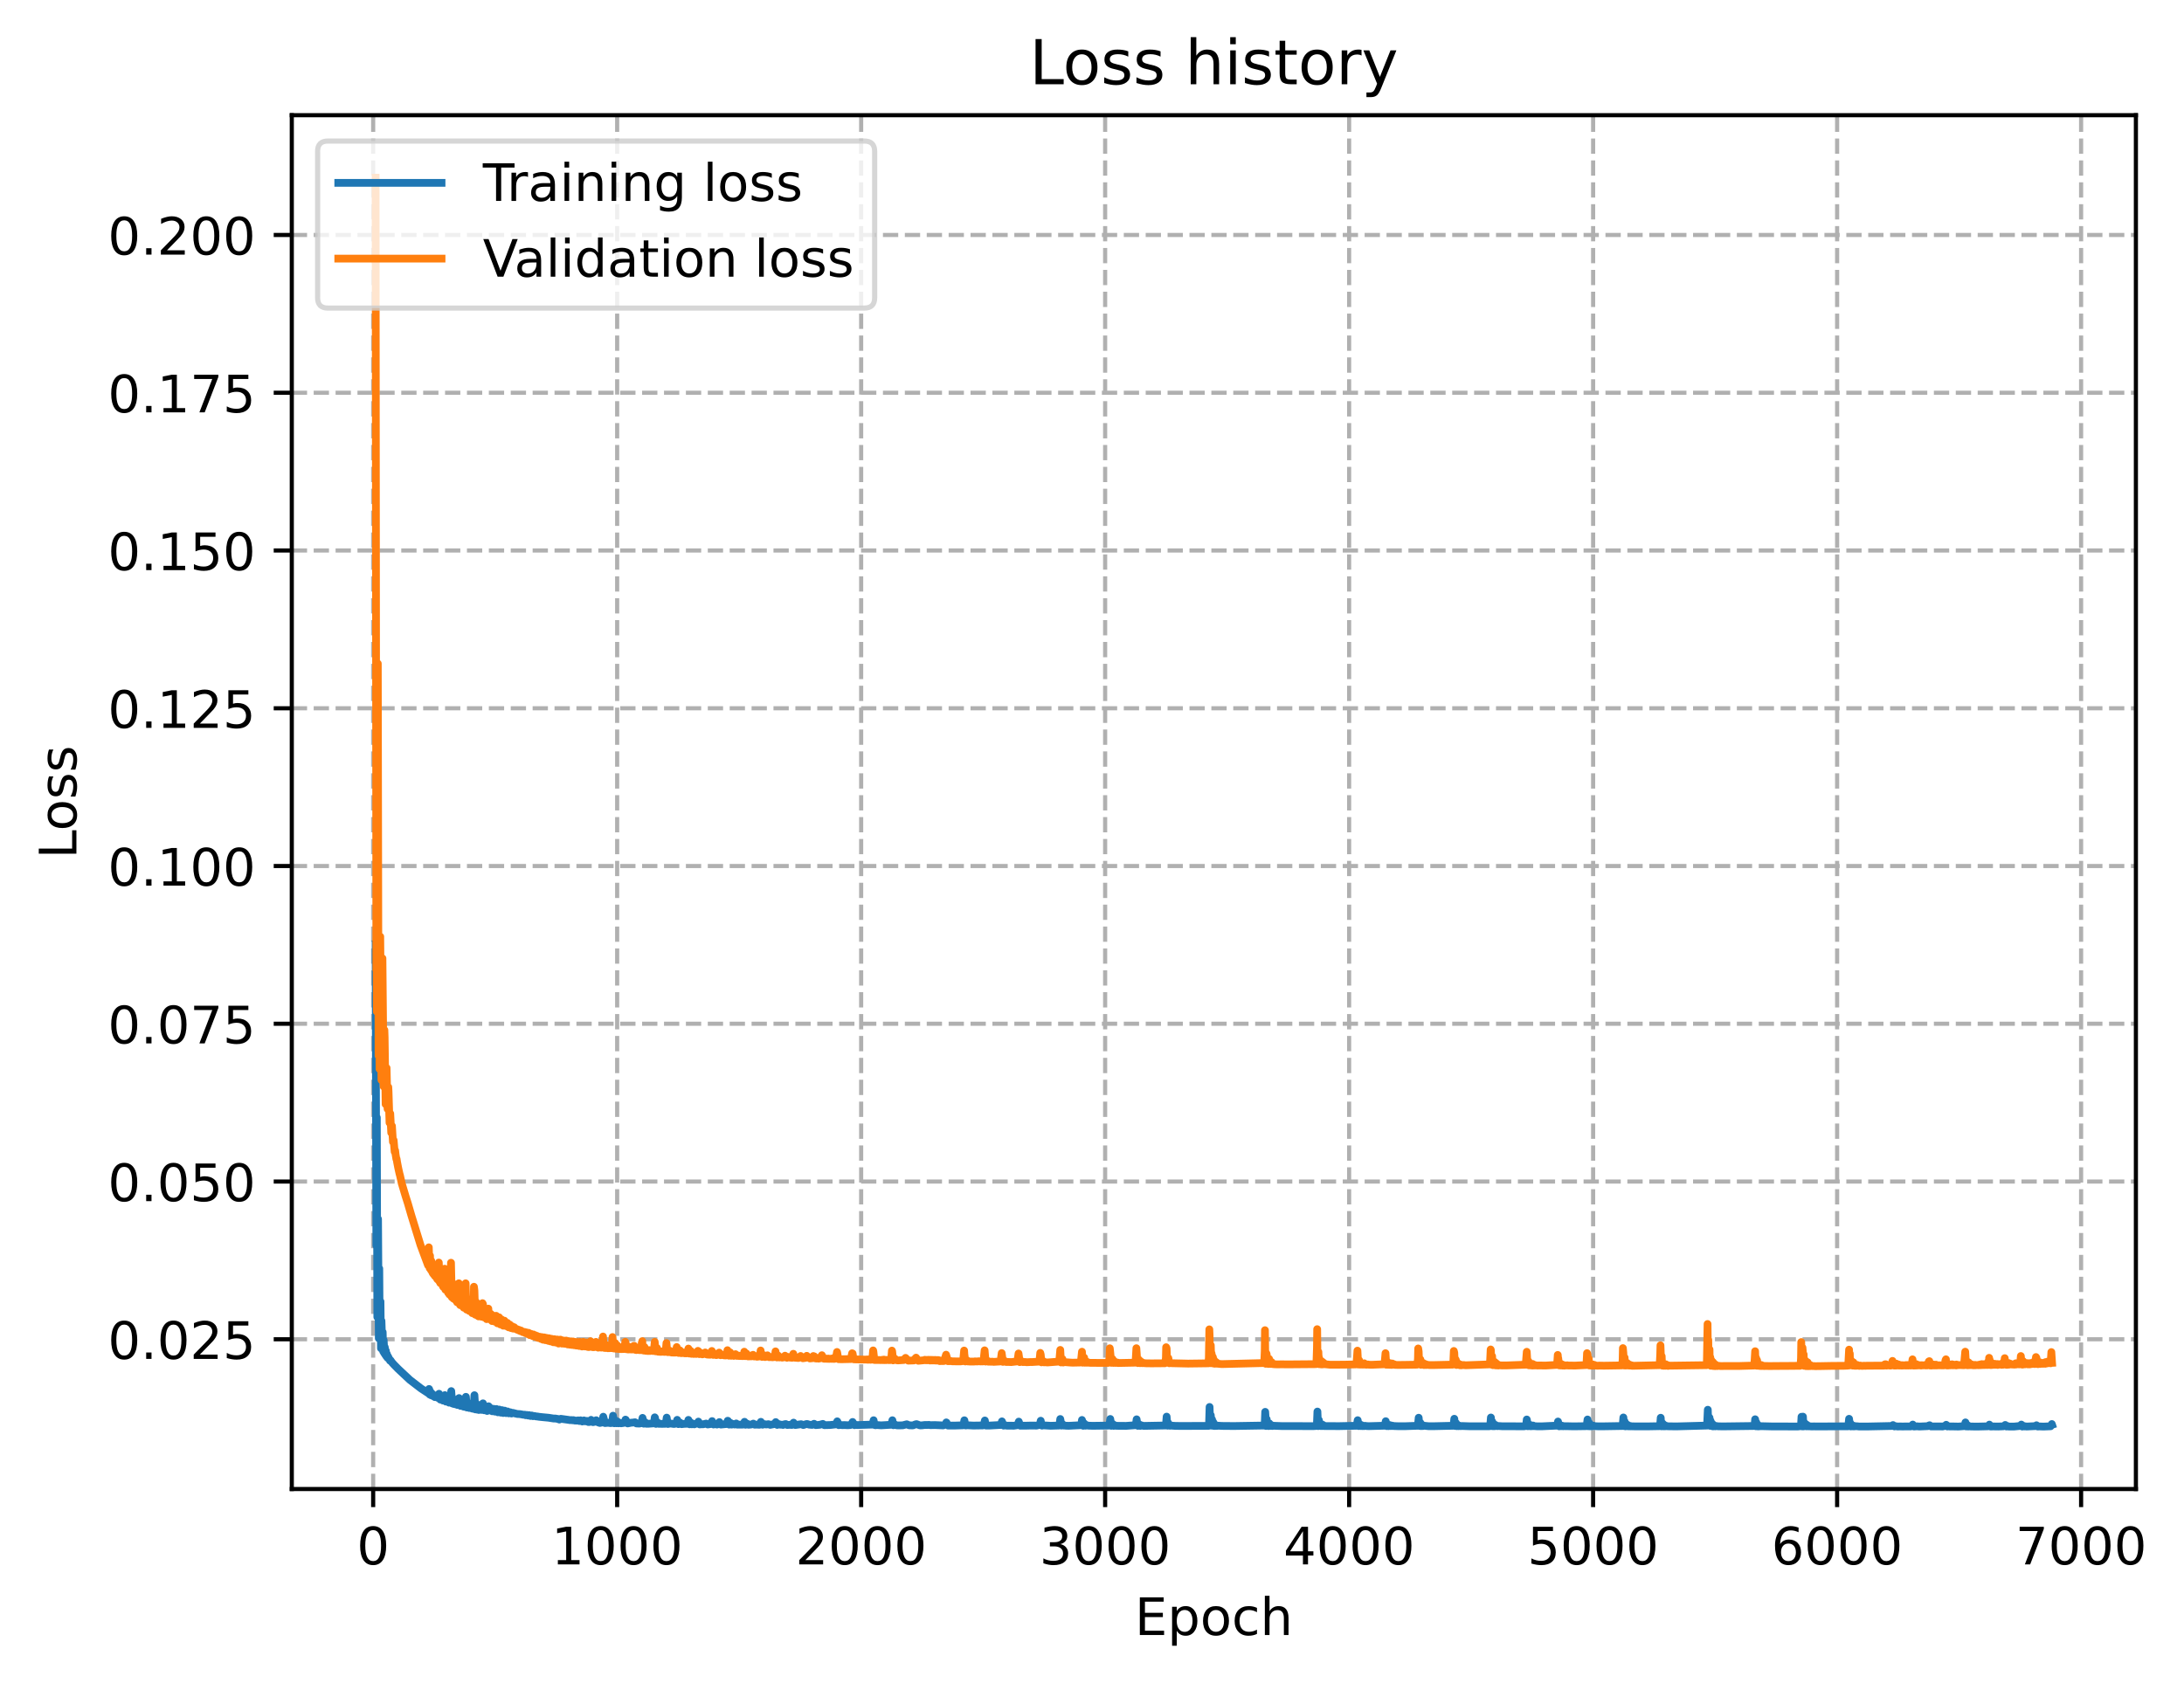 <?xml version="1.0" encoding="utf-8" standalone="no"?>
<!DOCTYPE svg PUBLIC "-//W3C//DTD SVG 1.1//EN"
  "http://www.w3.org/Graphics/SVG/1.1/DTD/svg11.dtd">
<!-- Created with matplotlib (https://matplotlib.org/) -->
<svg height="325.986pt" version="1.1" viewBox="0 0 422.941 325.986" width="422.941pt" xmlns="http://www.w3.org/2000/svg" xmlns:xlink="http://www.w3.org/1999/xlink">
 <defs>
  <style type="text/css">
*{stroke-linecap:butt;stroke-linejoin:round;}
  </style>
 </defs>
 <g id="figure_1">
  <g id="patch_1">
   <path d="M 0 325.986 
L 422.941 325.986 
L 422.941 0 
L 0 0 
z
" style="fill:#ffffff;"/>
  </g>
  <g id="axes_1">
   <g id="patch_2">
    <path d="M 56.506 288.43 
L 413.626 288.43 
L 413.626 22.318 
L 56.506 22.318 
z
" style="fill:#ffffff;"/>
   </g>
   <g id="matplotlib.axis_1">
    <g id="xtick_1">
     <g id="line2d_1">
      <path clip-path="url(#p3659f52a31)" d="M 72.266 288.43 
L 72.266 22.318 
" style="fill:none;stroke:#b0b0b0;stroke-dasharray:2.96,1.28;stroke-dashoffset:0;stroke-width:0.8;"/>
     </g>
     <g id="line2d_2">
      <defs>
       <path d="M 0 0 
L 0 3.5 
" id="mbd71305352" style="stroke:#000000;stroke-width:0.8;"/>
      </defs>
      <g>
       <use style="stroke:#000000;stroke-width:0.8;" x="72.266" xlink:href="#mbd71305352" y="288.43"/>
      </g>
     </g>
     <g id="text_1">
      <!-- 0 -->
      <defs>
       <path d="M 31.781 66.406 
Q 24.172 66.406 20.328 58.906 
Q 16.5 51.422 16.5 36.375 
Q 16.5 21.391 20.328 13.891 
Q 24.172 6.391 31.781 6.391 
Q 39.453 6.391 43.281 13.891 
Q 47.125 21.391 47.125 36.375 
Q 47.125 51.422 43.281 58.906 
Q 39.453 66.406 31.781 66.406 
z
M 31.781 74.219 
Q 44.047 74.219 50.516 64.516 
Q 56.984 54.828 56.984 36.375 
Q 56.984 17.969 50.516 8.266 
Q 44.047 -1.422 31.781 -1.422 
Q 19.531 -1.422 13.062 8.266 
Q 6.594 17.969 6.594 36.375 
Q 6.594 54.828 13.062 64.516 
Q 19.531 74.219 31.781 74.219 
z
" id="DejaVuSans-48"/>
      </defs>
      <g transform="translate(69.085 303.029)scale(0.1 -0.1)">
       <use xlink:href="#DejaVuSans-48"/>
      </g>
     </g>
    </g>
    <g id="xtick_2">
     <g id="line2d_3">
      <path clip-path="url(#p3659f52a31)" d="M 119.516 288.43 
L 119.516 22.318 
" style="fill:none;stroke:#b0b0b0;stroke-dasharray:2.96,1.28;stroke-dashoffset:0;stroke-width:0.8;"/>
     </g>
     <g id="line2d_4">
      <g>
       <use style="stroke:#000000;stroke-width:0.8;" x="119.516" xlink:href="#mbd71305352" y="288.43"/>
      </g>
     </g>
     <g id="text_2">
      <!-- 1000 -->
      <defs>
       <path d="M 12.406 8.297 
L 28.516 8.297 
L 28.516 63.922 
L 10.984 60.406 
L 10.984 69.391 
L 28.422 72.906 
L 38.281 72.906 
L 38.281 8.297 
L 54.391 8.297 
L 54.391 0 
L 12.406 0 
z
" id="DejaVuSans-49"/>
      </defs>
      <g transform="translate(106.791 303.029)scale(0.1 -0.1)">
       <use xlink:href="#DejaVuSans-49"/>
       <use x="63.623" xlink:href="#DejaVuSans-48"/>
       <use x="127.246" xlink:href="#DejaVuSans-48"/>
       <use x="190.869" xlink:href="#DejaVuSans-48"/>
      </g>
     </g>
    </g>
    <g id="xtick_3">
     <g id="line2d_5">
      <path clip-path="url(#p3659f52a31)" d="M 166.766 288.43 
L 166.766 22.318 
" style="fill:none;stroke:#b0b0b0;stroke-dasharray:2.96,1.28;stroke-dashoffset:0;stroke-width:0.8;"/>
     </g>
     <g id="line2d_6">
      <g>
       <use style="stroke:#000000;stroke-width:0.8;" x="166.766" xlink:href="#mbd71305352" y="288.43"/>
      </g>
     </g>
     <g id="text_3">
      <!-- 2000 -->
      <defs>
       <path d="M 19.188 8.297 
L 53.609 8.297 
L 53.609 0 
L 7.328 0 
L 7.328 8.297 
Q 12.938 14.109 22.625 23.891 
Q 32.328 33.688 34.812 36.531 
Q 39.547 41.844 41.422 45.531 
Q 43.312 49.219 43.312 52.781 
Q 43.312 58.594 39.234 62.25 
Q 35.156 65.922 28.609 65.922 
Q 23.969 65.922 18.812 64.312 
Q 13.672 62.703 7.812 59.422 
L 7.812 69.391 
Q 13.766 71.781 18.938 73 
Q 24.125 74.219 28.422 74.219 
Q 39.75 74.219 46.484 68.547 
Q 53.219 62.891 53.219 53.422 
Q 53.219 48.922 51.531 44.891 
Q 49.859 40.875 45.406 35.406 
Q 44.188 33.984 37.641 27.219 
Q 31.109 20.453 19.188 8.297 
z
" id="DejaVuSans-50"/>
      </defs>
      <g transform="translate(154.041 303.029)scale(0.1 -0.1)">
       <use xlink:href="#DejaVuSans-50"/>
       <use x="63.623" xlink:href="#DejaVuSans-48"/>
       <use x="127.246" xlink:href="#DejaVuSans-48"/>
       <use x="190.869" xlink:href="#DejaVuSans-48"/>
      </g>
     </g>
    </g>
    <g id="xtick_4">
     <g id="line2d_7">
      <path clip-path="url(#p3659f52a31)" d="M 214.016 288.43 
L 214.016 22.318 
" style="fill:none;stroke:#b0b0b0;stroke-dasharray:2.96,1.28;stroke-dashoffset:0;stroke-width:0.8;"/>
     </g>
     <g id="line2d_8">
      <g>
       <use style="stroke:#000000;stroke-width:0.8;" x="214.016" xlink:href="#mbd71305352" y="288.43"/>
      </g>
     </g>
     <g id="text_4">
      <!-- 3000 -->
      <defs>
       <path d="M 40.578 39.312 
Q 47.656 37.797 51.625 33 
Q 55.609 28.219 55.609 21.188 
Q 55.609 10.406 48.188 4.484 
Q 40.766 -1.422 27.094 -1.422 
Q 22.516 -1.422 17.656 -0.516 
Q 12.797 0.391 7.625 2.203 
L 7.625 11.719 
Q 11.719 9.328 16.594 8.109 
Q 21.484 6.891 26.812 6.891 
Q 36.078 6.891 40.938 10.547 
Q 45.797 14.203 45.797 21.188 
Q 45.797 27.641 41.281 31.266 
Q 36.766 34.906 28.719 34.906 
L 20.219 34.906 
L 20.219 43.016 
L 29.109 43.016 
Q 36.375 43.016 40.234 45.922 
Q 44.094 48.828 44.094 54.297 
Q 44.094 59.906 40.109 62.906 
Q 36.141 65.922 28.719 65.922 
Q 24.656 65.922 20.016 65.031 
Q 15.375 64.156 9.812 62.312 
L 9.812 71.094 
Q 15.438 72.656 20.344 73.438 
Q 25.25 74.219 29.594 74.219 
Q 40.828 74.219 47.359 69.109 
Q 53.906 64.016 53.906 55.328 
Q 53.906 49.266 50.438 45.094 
Q 46.969 40.922 40.578 39.312 
z
" id="DejaVuSans-51"/>
      </defs>
      <g transform="translate(201.291 303.029)scale(0.1 -0.1)">
       <use xlink:href="#DejaVuSans-51"/>
       <use x="63.623" xlink:href="#DejaVuSans-48"/>
       <use x="127.246" xlink:href="#DejaVuSans-48"/>
       <use x="190.869" xlink:href="#DejaVuSans-48"/>
      </g>
     </g>
    </g>
    <g id="xtick_5">
     <g id="line2d_9">
      <path clip-path="url(#p3659f52a31)" d="M 261.266 288.43 
L 261.266 22.318 
" style="fill:none;stroke:#b0b0b0;stroke-dasharray:2.96,1.28;stroke-dashoffset:0;stroke-width:0.8;"/>
     </g>
     <g id="line2d_10">
      <g>
       <use style="stroke:#000000;stroke-width:0.8;" x="261.266" xlink:href="#mbd71305352" y="288.43"/>
      </g>
     </g>
     <g id="text_5">
      <!-- 4000 -->
      <defs>
       <path d="M 37.797 64.312 
L 12.891 25.391 
L 37.797 25.391 
z
M 35.203 72.906 
L 47.609 72.906 
L 47.609 25.391 
L 58.016 25.391 
L 58.016 17.188 
L 47.609 17.188 
L 47.609 0 
L 37.797 0 
L 37.797 17.188 
L 4.891 17.188 
L 4.891 26.703 
z
" id="DejaVuSans-52"/>
      </defs>
      <g transform="translate(248.541 303.029)scale(0.1 -0.1)">
       <use xlink:href="#DejaVuSans-52"/>
       <use x="63.623" xlink:href="#DejaVuSans-48"/>
       <use x="127.246" xlink:href="#DejaVuSans-48"/>
       <use x="190.869" xlink:href="#DejaVuSans-48"/>
      </g>
     </g>
    </g>
    <g id="xtick_6">
     <g id="line2d_11">
      <path clip-path="url(#p3659f52a31)" d="M 308.516 288.43 
L 308.516 22.318 
" style="fill:none;stroke:#b0b0b0;stroke-dasharray:2.96,1.28;stroke-dashoffset:0;stroke-width:0.8;"/>
     </g>
     <g id="line2d_12">
      <g>
       <use style="stroke:#000000;stroke-width:0.8;" x="308.516" xlink:href="#mbd71305352" y="288.43"/>
      </g>
     </g>
     <g id="text_6">
      <!-- 5000 -->
      <defs>
       <path d="M 10.797 72.906 
L 49.516 72.906 
L 49.516 64.594 
L 19.828 64.594 
L 19.828 46.734 
Q 21.969 47.469 24.109 47.828 
Q 26.266 48.188 28.422 48.188 
Q 40.625 48.188 47.75 41.5 
Q 54.891 34.812 54.891 23.391 
Q 54.891 11.625 47.562 5.094 
Q 40.234 -1.422 26.906 -1.422 
Q 22.312 -1.422 17.547 -0.641 
Q 12.797 0.141 7.719 1.703 
L 7.719 11.625 
Q 12.109 9.234 16.797 8.062 
Q 21.484 6.891 26.703 6.891 
Q 35.156 6.891 40.078 11.328 
Q 45.016 15.766 45.016 23.391 
Q 45.016 31 40.078 35.438 
Q 35.156 39.891 26.703 39.891 
Q 22.75 39.891 18.812 39.016 
Q 14.891 38.141 10.797 36.281 
z
" id="DejaVuSans-53"/>
      </defs>
      <g transform="translate(295.791 303.029)scale(0.1 -0.1)">
       <use xlink:href="#DejaVuSans-53"/>
       <use x="63.623" xlink:href="#DejaVuSans-48"/>
       <use x="127.246" xlink:href="#DejaVuSans-48"/>
       <use x="190.869" xlink:href="#DejaVuSans-48"/>
      </g>
     </g>
    </g>
    <g id="xtick_7">
     <g id="line2d_13">
      <path clip-path="url(#p3659f52a31)" d="M 355.766 288.43 
L 355.766 22.318 
" style="fill:none;stroke:#b0b0b0;stroke-dasharray:2.96,1.28;stroke-dashoffset:0;stroke-width:0.8;"/>
     </g>
     <g id="line2d_14">
      <g>
       <use style="stroke:#000000;stroke-width:0.8;" x="355.766" xlink:href="#mbd71305352" y="288.43"/>
      </g>
     </g>
     <g id="text_7">
      <!-- 6000 -->
      <defs>
       <path d="M 33.016 40.375 
Q 26.375 40.375 22.484 35.828 
Q 18.609 31.297 18.609 23.391 
Q 18.609 15.531 22.484 10.953 
Q 26.375 6.391 33.016 6.391 
Q 39.656 6.391 43.531 10.953 
Q 47.406 15.531 47.406 23.391 
Q 47.406 31.297 43.531 35.828 
Q 39.656 40.375 33.016 40.375 
z
M 52.594 71.297 
L 52.594 62.312 
Q 48.875 64.062 45.094 64.984 
Q 41.312 65.922 37.594 65.922 
Q 27.828 65.922 22.672 59.328 
Q 17.531 52.734 16.797 39.406 
Q 19.672 43.656 24.016 45.922 
Q 28.375 48.188 33.594 48.188 
Q 44.578 48.188 50.953 41.516 
Q 57.328 34.859 57.328 23.391 
Q 57.328 12.156 50.688 5.359 
Q 44.047 -1.422 33.016 -1.422 
Q 20.359 -1.422 13.672 8.266 
Q 6.984 17.969 6.984 36.375 
Q 6.984 53.656 15.188 63.938 
Q 23.391 74.219 37.203 74.219 
Q 40.922 74.219 44.703 73.484 
Q 48.484 72.75 52.594 71.297 
z
" id="DejaVuSans-54"/>
      </defs>
      <g transform="translate(343.041 303.029)scale(0.1 -0.1)">
       <use xlink:href="#DejaVuSans-54"/>
       <use x="63.623" xlink:href="#DejaVuSans-48"/>
       <use x="127.246" xlink:href="#DejaVuSans-48"/>
       <use x="190.869" xlink:href="#DejaVuSans-48"/>
      </g>
     </g>
    </g>
    <g id="xtick_8">
     <g id="line2d_15">
      <path clip-path="url(#p3659f52a31)" d="M 403.016 288.43 
L 403.016 22.318 
" style="fill:none;stroke:#b0b0b0;stroke-dasharray:2.96,1.28;stroke-dashoffset:0;stroke-width:0.8;"/>
     </g>
     <g id="line2d_16">
      <g>
       <use style="stroke:#000000;stroke-width:0.8;" x="403.016" xlink:href="#mbd71305352" y="288.43"/>
      </g>
     </g>
     <g id="text_8">
      <!-- 7000 -->
      <defs>
       <path d="M 8.203 72.906 
L 55.078 72.906 
L 55.078 68.703 
L 28.609 0 
L 18.312 0 
L 43.219 64.594 
L 8.203 64.594 
z
" id="DejaVuSans-55"/>
      </defs>
      <g transform="translate(390.291 303.029)scale(0.1 -0.1)">
       <use xlink:href="#DejaVuSans-55"/>
       <use x="63.623" xlink:href="#DejaVuSans-48"/>
       <use x="127.246" xlink:href="#DejaVuSans-48"/>
       <use x="190.869" xlink:href="#DejaVuSans-48"/>
      </g>
     </g>
    </g>
    <g id="text_9">
     <!-- Epoch -->
     <defs>
      <path d="M 9.812 72.906 
L 55.906 72.906 
L 55.906 64.594 
L 19.672 64.594 
L 19.672 43.016 
L 54.391 43.016 
L 54.391 34.719 
L 19.672 34.719 
L 19.672 8.297 
L 56.781 8.297 
L 56.781 0 
L 9.812 0 
z
" id="DejaVuSans-69"/>
      <path d="M 18.109 8.203 
L 18.109 -20.797 
L 9.078 -20.797 
L 9.078 54.688 
L 18.109 54.688 
L 18.109 46.391 
Q 20.953 51.266 25.266 53.625 
Q 29.594 56 35.594 56 
Q 45.562 56 51.781 48.094 
Q 58.016 40.188 58.016 27.297 
Q 58.016 14.406 51.781 6.484 
Q 45.562 -1.422 35.594 -1.422 
Q 29.594 -1.422 25.266 0.953 
Q 20.953 3.328 18.109 8.203 
z
M 48.688 27.297 
Q 48.688 37.203 44.609 42.844 
Q 40.531 48.484 33.406 48.484 
Q 26.266 48.484 22.188 42.844 
Q 18.109 37.203 18.109 27.297 
Q 18.109 17.391 22.188 11.75 
Q 26.266 6.109 33.406 6.109 
Q 40.531 6.109 44.609 11.75 
Q 48.688 17.391 48.688 27.297 
z
" id="DejaVuSans-112"/>
      <path d="M 30.609 48.391 
Q 23.391 48.391 19.188 42.75 
Q 14.984 37.109 14.984 27.297 
Q 14.984 17.484 19.156 11.844 
Q 23.344 6.203 30.609 6.203 
Q 37.797 6.203 41.984 11.859 
Q 46.188 17.531 46.188 27.297 
Q 46.188 37.016 41.984 42.703 
Q 37.797 48.391 30.609 48.391 
z
M 30.609 56 
Q 42.328 56 49.016 48.375 
Q 55.719 40.766 55.719 27.297 
Q 55.719 13.875 49.016 6.219 
Q 42.328 -1.422 30.609 -1.422 
Q 18.844 -1.422 12.172 6.219 
Q 5.516 13.875 5.516 27.297 
Q 5.516 40.766 12.172 48.375 
Q 18.844 56 30.609 56 
z
" id="DejaVuSans-111"/>
      <path d="M 48.781 52.594 
L 48.781 44.188 
Q 44.969 46.297 41.141 47.344 
Q 37.312 48.391 33.406 48.391 
Q 24.656 48.391 19.812 42.844 
Q 14.984 37.312 14.984 27.297 
Q 14.984 17.281 19.812 11.734 
Q 24.656 6.203 33.406 6.203 
Q 37.312 6.203 41.141 7.25 
Q 44.969 8.297 48.781 10.406 
L 48.781 2.094 
Q 45.016 0.344 40.984 -0.531 
Q 36.969 -1.422 32.422 -1.422 
Q 20.062 -1.422 12.781 6.344 
Q 5.516 14.109 5.516 27.297 
Q 5.516 40.672 12.859 48.328 
Q 20.219 56 33.016 56 
Q 37.156 56 41.109 55.141 
Q 45.062 54.297 48.781 52.594 
z
" id="DejaVuSans-99"/>
      <path d="M 54.891 33.016 
L 54.891 0 
L 45.906 0 
L 45.906 32.719 
Q 45.906 40.484 42.875 44.328 
Q 39.844 48.188 33.797 48.188 
Q 26.516 48.188 22.312 43.547 
Q 18.109 38.922 18.109 30.906 
L 18.109 0 
L 9.078 0 
L 9.078 75.984 
L 18.109 75.984 
L 18.109 46.188 
Q 21.344 51.125 25.703 53.562 
Q 30.078 56 35.797 56 
Q 45.219 56 50.047 50.172 
Q 54.891 44.344 54.891 33.016 
z
" id="DejaVuSans-104"/>
     </defs>
     <g transform="translate(219.755 316.707)scale(0.1 -0.1)">
      <use xlink:href="#DejaVuSans-69"/>
      <use x="63.184" xlink:href="#DejaVuSans-112"/>
      <use x="126.66" xlink:href="#DejaVuSans-111"/>
      <use x="187.842" xlink:href="#DejaVuSans-99"/>
      <use x="242.822" xlink:href="#DejaVuSans-104"/>
     </g>
    </g>
   </g>
   <g id="matplotlib.axis_2">
    <g id="ytick_1">
     <g id="line2d_17">
      <path clip-path="url(#p3659f52a31)" d="M 56.506 259.422 
L 413.626 259.422 
" style="fill:none;stroke:#b0b0b0;stroke-dasharray:2.96,1.28;stroke-dashoffset:0;stroke-width:0.8;"/>
     </g>
     <g id="line2d_18">
      <defs>
       <path d="M 0 0 
L -3.5 0 
" id="m21783a3b0d" style="stroke:#000000;stroke-width:0.8;"/>
      </defs>
      <g>
       <use style="stroke:#000000;stroke-width:0.8;" x="56.506" xlink:href="#m21783a3b0d" y="259.422"/>
      </g>
     </g>
     <g id="text_10">
      <!-- 0.025 -->
      <defs>
       <path d="M 10.688 12.406 
L 21 12.406 
L 21 0 
L 10.688 0 
z
" id="DejaVuSans-46"/>
      </defs>
      <g transform="translate(20.878 263.222)scale(0.1 -0.1)">
       <use xlink:href="#DejaVuSans-48"/>
       <use x="63.623" xlink:href="#DejaVuSans-46"/>
       <use x="95.41" xlink:href="#DejaVuSans-48"/>
       <use x="159.033" xlink:href="#DejaVuSans-50"/>
       <use x="222.656" xlink:href="#DejaVuSans-53"/>
      </g>
     </g>
    </g>
    <g id="ytick_2">
     <g id="line2d_19">
      <path clip-path="url(#p3659f52a31)" d="M 56.506 228.865 
L 413.626 228.865 
" style="fill:none;stroke:#b0b0b0;stroke-dasharray:2.96,1.28;stroke-dashoffset:0;stroke-width:0.8;"/>
     </g>
     <g id="line2d_20">
      <g>
       <use style="stroke:#000000;stroke-width:0.8;" x="56.506" xlink:href="#m21783a3b0d" y="228.865"/>
      </g>
     </g>
     <g id="text_11">
      <!-- 0.050 -->
      <g transform="translate(20.878 232.664)scale(0.1 -0.1)">
       <use xlink:href="#DejaVuSans-48"/>
       <use x="63.623" xlink:href="#DejaVuSans-46"/>
       <use x="95.41" xlink:href="#DejaVuSans-48"/>
       <use x="159.033" xlink:href="#DejaVuSans-53"/>
       <use x="222.656" xlink:href="#DejaVuSans-48"/>
      </g>
     </g>
    </g>
    <g id="ytick_3">
     <g id="line2d_21">
      <path clip-path="url(#p3659f52a31)" d="M 56.506 198.307 
L 413.626 198.307 
" style="fill:none;stroke:#b0b0b0;stroke-dasharray:2.96,1.28;stroke-dashoffset:0;stroke-width:0.8;"/>
     </g>
     <g id="line2d_22">
      <g>
       <use style="stroke:#000000;stroke-width:0.8;" x="56.506" xlink:href="#m21783a3b0d" y="198.307"/>
      </g>
     </g>
     <g id="text_12">
      <!-- 0.075 -->
      <g transform="translate(20.878 202.106)scale(0.1 -0.1)">
       <use xlink:href="#DejaVuSans-48"/>
       <use x="63.623" xlink:href="#DejaVuSans-46"/>
       <use x="95.41" xlink:href="#DejaVuSans-48"/>
       <use x="159.033" xlink:href="#DejaVuSans-55"/>
       <use x="222.656" xlink:href="#DejaVuSans-53"/>
      </g>
     </g>
    </g>
    <g id="ytick_4">
     <g id="line2d_23">
      <path clip-path="url(#p3659f52a31)" d="M 56.506 167.75 
L 413.626 167.75 
" style="fill:none;stroke:#b0b0b0;stroke-dasharray:2.96,1.28;stroke-dashoffset:0;stroke-width:0.8;"/>
     </g>
     <g id="line2d_24">
      <g>
       <use style="stroke:#000000;stroke-width:0.8;" x="56.506" xlink:href="#m21783a3b0d" y="167.75"/>
      </g>
     </g>
     <g id="text_13">
      <!-- 0.100 -->
      <g transform="translate(20.878 171.549)scale(0.1 -0.1)">
       <use xlink:href="#DejaVuSans-48"/>
       <use x="63.623" xlink:href="#DejaVuSans-46"/>
       <use x="95.41" xlink:href="#DejaVuSans-49"/>
       <use x="159.033" xlink:href="#DejaVuSans-48"/>
       <use x="222.656" xlink:href="#DejaVuSans-48"/>
      </g>
     </g>
    </g>
    <g id="ytick_5">
     <g id="line2d_25">
      <path clip-path="url(#p3659f52a31)" d="M 56.506 137.192 
L 413.626 137.192 
" style="fill:none;stroke:#b0b0b0;stroke-dasharray:2.96,1.28;stroke-dashoffset:0;stroke-width:0.8;"/>
     </g>
     <g id="line2d_26">
      <g>
       <use style="stroke:#000000;stroke-width:0.8;" x="56.506" xlink:href="#m21783a3b0d" y="137.192"/>
      </g>
     </g>
     <g id="text_14">
      <!-- 0.125 -->
      <g transform="translate(20.878 140.991)scale(0.1 -0.1)">
       <use xlink:href="#DejaVuSans-48"/>
       <use x="63.623" xlink:href="#DejaVuSans-46"/>
       <use x="95.41" xlink:href="#DejaVuSans-49"/>
       <use x="159.033" xlink:href="#DejaVuSans-50"/>
       <use x="222.656" xlink:href="#DejaVuSans-53"/>
      </g>
     </g>
    </g>
    <g id="ytick_6">
     <g id="line2d_27">
      <path clip-path="url(#p3659f52a31)" d="M 56.506 106.634 
L 413.626 106.634 
" style="fill:none;stroke:#b0b0b0;stroke-dasharray:2.96,1.28;stroke-dashoffset:0;stroke-width:0.8;"/>
     </g>
     <g id="line2d_28">
      <g>
       <use style="stroke:#000000;stroke-width:0.8;" x="56.506" xlink:href="#m21783a3b0d" y="106.634"/>
      </g>
     </g>
     <g id="text_15">
      <!-- 0.150 -->
      <g transform="translate(20.878 110.434)scale(0.1 -0.1)">
       <use xlink:href="#DejaVuSans-48"/>
       <use x="63.623" xlink:href="#DejaVuSans-46"/>
       <use x="95.41" xlink:href="#DejaVuSans-49"/>
       <use x="159.033" xlink:href="#DejaVuSans-53"/>
       <use x="222.656" xlink:href="#DejaVuSans-48"/>
      </g>
     </g>
    </g>
    <g id="ytick_7">
     <g id="line2d_29">
      <path clip-path="url(#p3659f52a31)" d="M 56.506 76.077 
L 413.626 76.077 
" style="fill:none;stroke:#b0b0b0;stroke-dasharray:2.96,1.28;stroke-dashoffset:0;stroke-width:0.8;"/>
     </g>
     <g id="line2d_30">
      <g>
       <use style="stroke:#000000;stroke-width:0.8;" x="56.506" xlink:href="#m21783a3b0d" y="76.077"/>
      </g>
     </g>
     <g id="text_16">
      <!-- 0.175 -->
      <g transform="translate(20.878 79.876)scale(0.1 -0.1)">
       <use xlink:href="#DejaVuSans-48"/>
       <use x="63.623" xlink:href="#DejaVuSans-46"/>
       <use x="95.41" xlink:href="#DejaVuSans-49"/>
       <use x="159.033" xlink:href="#DejaVuSans-55"/>
       <use x="222.656" xlink:href="#DejaVuSans-53"/>
      </g>
     </g>
    </g>
    <g id="ytick_8">
     <g id="line2d_31">
      <path clip-path="url(#p3659f52a31)" d="M 56.506 45.519 
L 413.626 45.519 
" style="fill:none;stroke:#b0b0b0;stroke-dasharray:2.96,1.28;stroke-dashoffset:0;stroke-width:0.8;"/>
     </g>
     <g id="line2d_32">
      <g>
       <use style="stroke:#000000;stroke-width:0.8;" x="56.506" xlink:href="#m21783a3b0d" y="45.519"/>
      </g>
     </g>
     <g id="text_17">
      <!-- 0.200 -->
      <g transform="translate(20.878 49.318)scale(0.1 -0.1)">
       <use xlink:href="#DejaVuSans-48"/>
       <use x="63.623" xlink:href="#DejaVuSans-46"/>
       <use x="95.41" xlink:href="#DejaVuSans-50"/>
       <use x="159.033" xlink:href="#DejaVuSans-48"/>
       <use x="222.656" xlink:href="#DejaVuSans-48"/>
      </g>
     </g>
    </g>
    <g id="text_18">
     <!-- Loss -->
     <defs>
      <path d="M 9.812 72.906 
L 19.672 72.906 
L 19.672 8.297 
L 55.172 8.297 
L 55.172 0 
L 9.812 0 
z
" id="DejaVuSans-76"/>
      <path d="M 44.281 53.078 
L 44.281 44.578 
Q 40.484 46.531 36.375 47.5 
Q 32.281 48.484 27.875 48.484 
Q 21.188 48.484 17.844 46.438 
Q 14.5 44.391 14.5 40.281 
Q 14.5 37.156 16.891 35.375 
Q 19.281 33.594 26.516 31.984 
L 29.594 31.297 
Q 39.156 29.25 43.188 25.516 
Q 47.219 21.781 47.219 15.094 
Q 47.219 7.469 41.188 3.016 
Q 35.156 -1.422 24.609 -1.422 
Q 20.219 -1.422 15.453 -0.562 
Q 10.688 0.297 5.422 2 
L 5.422 11.281 
Q 10.406 8.688 15.234 7.391 
Q 20.062 6.109 24.812 6.109 
Q 31.156 6.109 34.562 8.281 
Q 37.984 10.453 37.984 14.406 
Q 37.984 18.062 35.516 20.016 
Q 33.062 21.969 24.703 23.781 
L 21.578 24.516 
Q 13.234 26.266 9.516 29.906 
Q 5.812 33.547 5.812 39.891 
Q 5.812 47.609 11.281 51.797 
Q 16.75 56 26.812 56 
Q 31.781 56 36.172 55.266 
Q 40.578 54.547 44.281 53.078 
z
" id="DejaVuSans-115"/>
     </defs>
     <g transform="translate(14.798 166.341)rotate(-90)scale(0.1 -0.1)">
      <use xlink:href="#DejaVuSans-76"/>
      <use x="53.963" xlink:href="#DejaVuSans-111"/>
      <use x="115.145" xlink:href="#DejaVuSans-115"/>
      <use x="167.244" xlink:href="#DejaVuSans-115"/>
     </g>
    </g>
   </g>
   <g id="line2d_33">
    <path clip-path="url(#p3659f52a31)" d="M 72.739 182.916 
L 72.881 241.271 
L 72.975 216.471 
L 73.07 255.118 
L 73.117 250.424 
L 73.211 236.129 
L 73.353 259.24 
L 73.4 249.361 
L 73.448 245.717 
L 73.542 259.335 
L 73.589 257.839 
L 73.684 252.111 
L 73.778 261.174 
L 73.826 259.046 
L 73.873 255.855 
L 73.92 257.226 
L 74.015 261.24 
L 74.109 258.036 
L 74.204 261.77 
L 74.251 260.931 
L 74.298 259.579 
L 74.345 260.386 
L 74.393 262.095 
L 74.44 261.993 
L 74.487 260.889 
L 74.534 261.034 
L 74.629 262.445 
L 74.723 261.642 
L 74.818 262.72 
L 74.865 262.223 
L 74.912 262.246 
L 75.007 262.97 
L 75.054 262.626 
L 75.101 262.672 
L 75.196 263.137 
L 75.243 262.934 
L 75.527 263.569 
L 75.574 263.516 
L 75.621 263.487 
L 75.81 263.769 
L 75.999 264.015 
L 76.33 264.374 
L 77.086 265.146 
L 79.354 267.275 
L 81.527 268.944 
L 82.945 269.875 
L 83.039 269.458 
L 83.087 269.048 
L 83.134 269.13 
L 83.228 270.138 
L 83.276 269.974 
L 83.323 269.557 
L 83.37 269.663 
L 83.465 270.263 
L 83.512 270.05 
L 83.559 269.836 
L 83.606 270.065 
L 83.701 270.336 
L 83.795 270.09 
L 83.937 270.463 
L 84.032 270.301 
L 84.079 270.39 
L 84.221 270.628 
L 84.457 270.301 
L 84.551 270.423 
L 84.788 270.769 
L 84.882 270.586 
L 85.024 269.975 
L 85.26 271.1 
L 85.307 271.069 
L 85.544 270.522 
L 85.591 270.729 
L 85.78 271.294 
L 85.922 271.248 
L 86.016 270.893 
L 86.158 270.238 
L 86.347 271.496 
L 86.489 271.172 
L 86.583 270.922 
L 86.63 270.979 
L 86.772 271.4 
L 86.961 271.699 
L 87.15 271.673 
L 87.245 271.247 
L 87.386 269.46 
L 87.575 271.853 
L 87.717 270.909 
L 87.764 271.283 
L 87.859 271.952 
L 87.906 271.841 
L 88.001 271.425 
L 88.048 271.547 
L 88.19 272.017 
L 88.331 271.775 
L 88.568 272.145 
L 88.615 272.089 
L 88.709 271.885 
L 88.898 270.812 
L 88.946 271.22 
L 89.182 272.325 
L 89.324 271.92 
L 89.418 271.387 
L 89.465 271.418 
L 89.56 271.907 
L 89.749 272.462 
L 89.938 272.505 
L 90.032 272.306 
L 90.221 270.566 
L 90.41 272.64 
L 90.505 272.413 
L 90.647 271.795 
L 90.883 272.734 
L 90.93 272.684 
L 91.166 271.923 
L 91.214 272.179 
L 91.403 272.836 
L 91.639 272.887 
L 91.733 272.563 
L 91.875 270.252 
L 91.922 271.017 
L 92.064 273.007 
L 92.253 271.903 
L 92.395 273.05 
L 92.537 272.43 
L 92.584 272.538 
L 92.726 273.118 
L 92.773 273.087 
L 92.962 272.575 
L 93.009 272.674 
L 93.245 273.1 
L 93.34 273.036 
L 93.434 272.466 
L 93.529 271.829 
L 93.576 272.048 
L 93.765 273.177 
L 93.907 273.012 
L 94.049 272.426 
L 94.096 272.607 
L 94.332 273.312 
L 94.474 273.166 
L 94.616 272.395 
L 94.71 272.717 
L 94.899 273.217 
L 95.041 272.76 
L 95.088 272.807 
L 95.324 273.367 
L 95.419 273.331 
L 95.513 273.086 
L 95.608 272.898 
L 95.655 272.962 
L 95.844 273.435 
L 95.986 273.253 
L 96.128 272.927 
L 96.175 272.989 
L 96.411 273.567 
L 96.458 273.51 
L 96.553 273.289 
L 96.695 273.04 
L 96.978 273.635 
L 97.025 273.565 
L 97.214 273.149 
L 97.262 273.225 
L 97.451 273.707 
L 97.498 273.687 
L 97.592 273.542 
L 97.734 273.248 
L 97.781 273.304 
L 98.018 273.722 
L 98.301 273.403 
L 98.348 273.49 
L 98.537 273.767 
L 98.632 273.698 
L 98.821 273.563 
L 99.057 273.804 
L 99.246 273.668 
L 99.577 273.74 
L 99.766 273.795 
L 100.191 273.894 
L 100.616 273.912 
L 100.9 273.951 
L 101.136 274 
L 101.372 274.041 
L 101.609 274.033 
L 101.798 274.135 
L 102.034 274.078 
L 102.27 274.195 
L 102.459 274.109 
L 102.743 274.281 
L 102.979 274.185 
L 103.215 274.318 
L 103.404 274.273 
L 103.688 274.325 
L 103.829 274.375 
L 103.971 274.37 
L 104.113 274.383 
L 104.302 274.426 
L 105.011 274.504 
L 106.097 274.606 
L 106.286 274.627 
L 107.279 274.784 
L 107.468 274.758 
L 108.129 274.873 
L 108.318 274.973 
L 108.602 274.825 
L 110.114 275.036 
L 110.35 275.08 
L 110.492 275.082 
L 110.681 275.065 
L 110.87 275.114 
L 111.059 275.08 
L 111.248 275.164 
L 111.578 275.176 
L 111.767 275.182 
L 111.956 275.133 
L 112.193 275.255 
L 112.429 275.118 
L 112.76 275.35 
L 113.09 275.136 
L 113.327 275.318 
L 113.657 275.232 
L 113.941 275.452 
L 114.177 275.441 
L 114.366 275.128 
L 114.461 275.031 
L 114.508 275.065 
L 114.839 275.479 
L 115.217 275.39 
L 115.453 275.103 
L 115.5 275.147 
L 115.831 275.52 
L 116.162 275.631 
L 116.587 275.542 
L 116.681 275.209 
L 116.823 274.422 
L 117.154 275.653 
L 117.768 275.6 
L 118.288 275.671 
L 118.477 275.618 
L 118.571 275.366 
L 118.713 274.225 
L 118.76 274.545 
L 118.949 275.691 
L 119.044 275.548 
L 119.186 275.143 
L 119.233 275.258 
L 119.375 275.691 
L 119.422 275.661 
L 119.564 275.355 
L 119.611 275.384 
L 119.8 275.698 
L 120.083 275.619 
L 120.272 275.7 
L 120.603 275.65 
L 120.887 275.603 
L 121.028 275.329 
L 121.123 274.985 
L 121.17 275.003 
L 121.548 275.723 
L 122.21 275.586 
L 122.588 275.555 
L 122.966 275.493 
L 123.249 275.727 
L 123.816 275.755 
L 124.194 275.66 
L 124.289 275.309 
L 124.43 274.648 
L 124.667 275.773 
L 124.903 275.466 
L 124.95 275.519 
L 125.139 275.784 
L 125.517 275.789 
L 126.604 275.708 
L 126.698 275.299 
L 126.793 274.539 
L 126.84 274.61 
L 127.029 275.813 
L 127.124 275.724 
L 127.265 275.476 
L 127.313 275.518 
L 127.596 275.805 
L 127.832 275.79 
L 128.116 275.807 
L 128.825 275.797 
L 128.966 275.574 
L 129.108 274.596 
L 129.155 274.918 
L 129.344 275.832 
L 129.533 275.784 
L 129.864 275.739 
L 130.526 275.836 
L 130.951 275.731 
L 131.14 275.028 
L 131.187 275.123 
L 131.376 275.857 
L 131.518 275.777 
L 131.707 275.574 
L 131.99 275.867 
L 132.416 275.814 
L 133.124 275.781 
L 133.313 275.038 
L 133.361 275.138 
L 133.55 275.893 
L 133.644 275.735 
L 133.739 275.54 
L 133.786 275.564 
L 133.975 275.891 
L 134.258 275.795 
L 134.447 275.897 
L 135.109 275.651 
L 135.251 275.369 
L 135.298 275.445 
L 135.487 275.911 
L 135.959 275.877 
L 136.148 275.889 
L 136.763 275.746 
L 137.046 275.927 
L 137.708 275.824 
L 137.849 275.381 
L 137.897 275.269 
L 137.944 275.431 
L 138.18 275.931 
L 138.511 275.816 
L 138.842 275.941 
L 139.125 275.831 
L 139.314 275.463 
L 139.409 275.642 
L 139.598 275.943 
L 140.779 275.828 
L 140.921 275.203 
L 140.968 275.219 
L 141.204 275.951 
L 141.251 275.894 
L 141.44 275.609 
L 141.677 275.95 
L 141.913 275.814 
L 142.244 275.935 
L 142.574 275.728 
L 142.763 275.961 
L 143.897 275.948 
L 144.039 275.679 
L 144.181 275.407 
L 144.37 275.976 
L 144.417 275.956 
L 144.701 275.77 
L 144.937 275.98 
L 145.315 275.947 
L 145.551 275.914 
L 145.882 275.758 
L 146.165 275.974 
L 146.449 275.952 
L 147.063 275.981 
L 147.158 275.801 
L 147.347 275.413 
L 147.677 275.974 
L 147.961 275.848 
L 148.386 275.934 
L 148.811 275.864 
L 149.142 276.001 
L 150.04 275.824 
L 150.229 275.464 
L 150.276 275.515 
L 150.512 276.011 
L 150.607 275.922 
L 150.796 275.839 
L 151.127 275.972 
L 151.363 275.958 
L 151.646 276.018 
L 151.883 275.893 
L 152.166 275.842 
L 152.45 276.023 
L 152.969 275.989 
L 153.347 276.016 
L 153.489 275.793 
L 153.678 275.572 
L 153.725 275.647 
L 154.009 276.032 
L 155.143 275.871 
L 155.568 276.035 
L 156.182 275.835 
L 156.371 275.839 
L 156.655 275.956 
L 157.269 276.007 
L 157.647 275.789 
L 157.978 276.048 
L 158.734 275.987 
L 159.348 275.815 
L 159.632 276.056 
L 160.766 276.03 
L 161.9 275.901 
L 162.136 275.319 
L 162.183 275.398 
L 162.419 276.056 
L 162.561 276.026 
L 162.75 276.008 
L 162.986 276.048 
L 163.223 276.052 
L 163.553 276.038 
L 164.168 276.073 
L 164.687 276.033 
L 164.924 275.78 
L 165.113 275.439 
L 165.491 276.059 
L 165.585 275.975 
L 166.01 276.038 
L 168.94 275.948 
L 169.034 275.68 
L 169.176 275.101 
L 169.365 276.031 
L 169.554 276.077 
L 169.743 276.027 
L 170.641 276.092 
L 172.578 275.979 
L 172.673 275.718 
L 172.814 275.105 
L 173.003 276.067 
L 173.145 276.031 
L 173.24 275.876 
L 173.287 275.952 
L 173.618 276.086 
L 173.901 276.101 
L 174.799 276.093 
L 175.602 275.885 
L 176.075 276.094 
L 176.311 276.092 
L 176.783 276.108 
L 177.256 275.914 
L 177.492 275.857 
L 178.154 276.103 
L 178.532 276.092 
L 179.051 276.027 
L 179.666 276.02 
L 179.902 276.005 
L 180.185 276.056 
L 181.036 276.038 
L 182.642 276.107 
L 183.068 275.921 
L 183.257 275.525 
L 183.304 275.558 
L 183.587 276.135 
L 184.816 276.138 
L 186.47 276.086 
L 186.611 275.836 
L 186.753 275.111 
L 186.8 275.334 
L 186.989 276.111 
L 187.131 276.103 
L 187.32 276.076 
L 188.501 276.136 
L 190.344 276.107 
L 190.533 275.945 
L 190.722 275.152 
L 190.769 275.454 
L 190.958 276.139 
L 191.573 276.139 
L 193.793 276.017 
L 193.888 275.792 
L 194.03 275.324 
L 194.36 276.148 
L 194.597 276.048 
L 194.88 276.148 
L 195.116 276.157 
L 196.345 276.165 
L 197.006 276.065 
L 197.148 275.792 
L 197.29 275.37 
L 197.337 275.506 
L 197.573 276.166 
L 197.999 276.154 
L 198.424 276.161 
L 198.944 276.151 
L 199.558 276.134 
L 200.739 276.143 
L 201.353 275.993 
L 201.542 275.199 
L 201.59 275.464 
L 201.779 276.15 
L 201.92 276.115 
L 202.062 276.094 
L 203.48 276.178 
L 205.086 276.129 
L 205.181 275.96 
L 205.322 274.863 
L 205.37 275.087 
L 205.559 276.145 
L 205.653 275.993 
L 205.748 275.843 
L 205.795 275.913 
L 206.031 276.139 
L 206.173 276.119 
L 206.362 276.159 
L 206.551 276.168 
L 206.976 276.181 
L 209.339 276.062 
L 209.433 275.705 
L 209.528 275.05 
L 209.575 275.189 
L 209.764 276.179 
L 209.858 275.984 
L 209.953 275.715 
L 210 275.788 
L 210.189 276.167 
L 210.236 276.141 
L 210.378 276.025 
L 210.614 276.132 
L 210.803 276.157 
L 210.992 276.161 
L 211.607 276.184 
L 214.772 276.138 
L 214.867 275.847 
L 215.009 274.858 
L 215.198 276.19 
L 215.245 276.175 
L 215.434 275.783 
L 215.481 275.849 
L 215.67 276.196 
L 215.717 276.154 
L 215.859 276.061 
L 216.095 276.178 
L 216.284 276.178 
L 216.662 276.195 
L 217.324 276.19 
L 218.033 276.201 
L 219.923 276.061 
L 220.017 275.601 
L 220.112 274.926 
L 220.159 275.242 
L 220.348 276.193 
L 220.442 276.129 
L 220.584 275.882 
L 220.631 275.905 
L 220.82 276.204 
L 220.868 276.176 
L 221.057 276.091 
L 221.293 276.165 
L 221.482 276.201 
L 225.734 276.121 
L 225.829 275.569 
L 225.923 274.404 
L 225.971 274.979 
L 226.112 276.162 
L 226.207 275.962 
L 226.254 275.662 
L 226.301 275.762 
L 226.585 276.173 
L 226.632 276.137 
L 227.672 276.204 
L 229.042 276.216 
L 234.05 276.195 
L 234.098 276.109 
L 234.145 275.623 
L 234.239 272.532 
L 234.287 273.809 
L 234.381 276.135 
L 234.428 275.471 
L 234.476 274.137 
L 234.523 274.837 
L 234.617 276.156 
L 234.712 274.95 
L 234.759 275.585 
L 234.806 276.159 
L 234.854 276.09 
L 234.948 275.469 
L 235.043 276.205 
L 235.09 276.089 
L 235.184 275.836 
L 235.279 276.213 
L 235.326 276.131 
L 235.373 276.038 
L 235.421 276.063 
L 235.515 276.21 
L 235.562 276.154 
L 235.657 276.147 
L 235.751 276.2 
L 235.799 276.156 
L 236.602 276.206 
L 237.452 276.216 
L 239.106 276.225 
L 244.871 276.128 
L 244.918 275.849 
L 245.012 273.481 
L 245.06 274.18 
L 245.154 276.221 
L 245.201 276.014 
L 245.296 274.9 
L 245.343 275.518 
L 245.438 276.189 
L 245.532 275.523 
L 245.579 275.713 
L 245.674 276.228 
L 245.721 276.083 
L 245.816 275.715 
L 245.957 276.199 
L 246.052 275.956 
L 246.099 276.046 
L 246.194 276.212 
L 246.288 276.08 
L 246.335 276.13 
L 246.43 276.216 
L 246.477 276.163 
L 246.761 276.179 
L 246.95 276.189 
L 248.178 276.234 
L 248.887 276.234 
L 254.368 276.248 
L 254.935 276.21 
L 255.029 275.758 
L 255.124 273.42 
L 255.171 274.54 
L 255.266 276.236 
L 255.313 275.812 
L 255.407 275.071 
L 255.502 276.204 
L 255.549 276.166 
L 255.644 275.656 
L 255.691 275.895 
L 255.785 276.232 
L 255.833 276.088 
L 255.927 275.871 
L 256.022 276.23 
L 256.069 276.187 
L 256.163 275.988 
L 256.211 276.085 
L 256.305 276.228 
L 256.447 276.152 
L 256.541 276.237 
L 256.589 276.202 
L 256.778 276.238 
L 257.108 276.232 
L 259.282 276.247 
L 262.684 276.174 
L 262.778 275.888 
L 262.92 275.098 
L 263.109 276.229 
L 263.251 275.8 
L 263.298 275.88 
L 263.487 276.231 
L 263.629 276.036 
L 263.676 276.104 
L 263.818 276.242 
L 263.865 276.187 
L 264.007 276.179 
L 264.149 276.24 
L 264.338 276.182 
L 264.527 276.213 
L 264.716 276.236 
L 265.094 276.25 
L 268.118 276.165 
L 268.212 275.912 
L 268.354 275.293 
L 268.543 276.242 
L 268.685 275.884 
L 268.732 275.913 
L 268.874 276.249 
L 268.921 276.219 
L 269.063 276.023 
L 269.252 276.231 
L 269.393 276.11 
L 269.582 276.226 
L 269.724 276.171 
L 269.913 276.235 
L 270.102 276.233 
L 270.527 276.253 
L 272.039 276.262 
L 274.544 276.175 
L 274.638 275.634 
L 274.733 274.617 
L 274.78 275.146 
L 274.922 276.217 
L 275.063 275.606 
L 275.205 276.239 
L 275.252 276.173 
L 275.347 275.971 
L 275.394 276.055 
L 275.536 276.229 
L 275.63 276.102 
L 275.678 276.137 
L 275.914 276.185 
L 276.245 276.218 
L 276.67 276.26 
L 277.001 276.257 
L 277.568 276.262 
L 281.442 276.173 
L 281.537 275.664 
L 281.631 274.819 
L 281.678 275.265 
L 281.82 276.223 
L 281.962 275.647 
L 282.104 276.248 
L 282.151 276.195 
L 282.245 275.989 
L 282.293 276.052 
L 282.434 276.252 
L 282.576 276.141 
L 282.623 276.182 
L 282.765 276.245 
L 282.954 276.24 
L 283.096 276.219 
L 283.474 276.233 
L 284.513 276.269 
L 288.435 276.265 
L 288.53 276.198 
L 288.624 275.732 
L 288.719 274.574 
L 288.766 275.029 
L 288.86 276.241 
L 288.908 276.171 
L 289.002 275.411 
L 289.049 275.691 
L 289.144 276.266 
L 289.191 276.184 
L 289.286 275.864 
L 289.333 276.053 
L 289.427 276.26 
L 289.569 275.993 
L 289.711 276.233 
L 289.758 276.172 
L 289.853 276.157 
L 289.994 276.247 
L 290.136 276.219 
L 290.325 276.232 
L 290.892 276.269 
L 295.145 276.281 
L 295.475 276.219 
L 295.57 275.852 
L 295.664 274.959 
L 295.712 275.144 
L 295.853 276.267 
L 295.995 275.805 
L 296.042 275.942 
L 296.184 276.251 
L 296.326 276.024 
L 296.468 276.274 
L 296.515 276.216 
L 296.609 276.098 
L 296.657 276.135 
L 296.798 276.253 
L 296.893 276.129 
L 296.94 276.172 
L 297.082 276.252 
L 297.271 276.253 
L 297.602 276.276 
L 298.688 276.278 
L 301.571 276.145 
L 301.712 275.355 
L 301.807 275.692 
L 301.949 276.28 
L 301.996 276.237 
L 302.138 276.037 
L 302.327 276.262 
L 302.516 276.166 
L 302.705 276.273 
L 302.894 276.245 
L 303.083 276.256 
L 303.413 276.256 
L 304.075 276.273 
L 304.878 276.286 
L 307.193 276.251 
L 307.288 276.054 
L 307.43 274.96 
L 307.477 275.364 
L 307.571 276.264 
L 307.619 276.2 
L 307.713 275.585 
L 307.76 275.741 
L 307.855 276.278 
L 307.902 276.227 
L 307.997 275.939 
L 308.044 276.045 
L 308.138 276.281 
L 308.186 276.246 
L 308.28 276.108 
L 308.327 276.135 
L 308.422 276.276 
L 308.469 276.246 
L 308.564 276.155 
L 308.611 276.214 
L 308.753 276.249 
L 308.894 276.239 
L 309.036 276.259 
L 309.414 276.278 
L 310.217 276.286 
L 314.186 276.221 
L 314.281 275.668 
L 314.375 274.566 
L 314.517 276.24 
L 314.612 275.339 
L 314.659 275.664 
L 314.753 276.283 
L 314.801 276.105 
L 314.895 275.807 
L 314.99 276.265 
L 315.037 276.243 
L 315.131 275.97 
L 315.179 276.071 
L 315.273 276.273 
L 315.368 276.114 
L 315.415 276.157 
L 315.509 276.283 
L 315.557 276.229 
L 315.651 276.211 
L 315.746 276.281 
L 315.793 276.237 
L 315.935 276.278 
L 316.596 276.29 
L 317.494 276.289 
L 319.1 276.295 
L 321.416 276.252 
L 321.51 275.848 
L 321.605 274.62 
L 321.652 275.347 
L 321.746 276.28 
L 321.794 275.981 
L 321.841 275.592 
L 321.888 275.628 
L 321.983 276.278 
L 322.03 276.232 
L 322.124 275.872 
L 322.172 276.039 
L 322.266 276.289 
L 322.313 276.198 
L 322.408 276.085 
L 322.55 276.273 
L 322.691 276.191 
L 322.833 276.265 
L 322.975 276.271 
L 323.306 276.287 
L 323.778 276.287 
L 324.77 276.294 
L 330.582 276.136 
L 330.724 273.07 
L 330.818 276.06 
L 330.913 274.426 
L 330.96 276.131 
L 331.007 275.743 
L 331.055 274.615 
L 331.102 275.287 
L 331.149 276.188 
L 331.196 275.673 
L 331.244 275.2 
L 331.338 276.203 
L 331.433 275.665 
L 331.48 276.222 
L 331.527 276.118 
L 331.574 275.751 
L 331.622 275.982 
L 331.669 276.285 
L 331.716 276.106 
L 331.763 276.017 
L 331.858 276.284 
L 331.905 276.145 
L 331.952 276.099 
L 332.047 276.264 
L 332.094 276.153 
L 332.141 276.201 
L 332.189 276.283 
L 332.236 276.252 
L 332.33 276.23 
L 332.472 276.235 
L 332.708 276.282 
L 333.842 276.295 
L 339.749 276.217 
L 339.843 275.482 
L 339.89 274.917 
L 339.938 275.231 
L 340.032 276.275 
L 340.079 275.881 
L 340.127 275.54 
L 340.174 275.951 
L 340.221 276.275 
L 340.268 276.209 
L 340.363 275.94 
L 340.457 276.3 
L 340.505 276.225 
L 340.552 276.121 
L 340.599 276.145 
L 340.694 276.288 
L 340.788 276.2 
L 340.835 276.26 
L 340.93 276.263 
L 341.024 276.253 
L 341.166 276.256 
L 343.198 276.304 
L 348.159 276.314 
L 348.726 276.25 
L 348.773 276.081 
L 348.868 274.432 
L 348.915 274.672 
L 349.01 276.303 
L 349.057 276.008 
L 349.151 274.41 
L 349.246 276.297 
L 349.293 275.835 
L 349.34 275.468 
L 349.435 276.271 
L 349.529 275.733 
L 349.624 276.253 
L 349.718 275.87 
L 349.813 276.283 
L 349.86 276.123 
L 349.907 275.995 
L 350.002 276.273 
L 350.049 276.151 
L 350.096 276.124 
L 350.191 276.286 
L 350.238 276.209 
L 350.333 276.274 
L 350.569 276.288 
L 350.711 276.301 
L 351.372 276.298 
L 352.175 276.308 
L 357.893 276.278 
L 357.94 276.214 
L 358.082 274.828 
L 358.129 275.292 
L 358.223 276.243 
L 358.318 275.645 
L 358.412 276.304 
L 358.46 276.061 
L 358.507 275.933 
L 358.554 276.098 
L 358.649 276.28 
L 358.743 276.105 
L 358.79 276.167 
L 358.885 276.3 
L 358.979 276.172 
L 359.027 276.228 
L 359.121 276.296 
L 359.168 276.247 
L 359.452 276.267 
L 359.688 276.277 
L 359.972 276.312 
L 361.673 276.316 
L 366.35 276.216 
L 366.587 276.037 
L 366.87 276.304 
L 367.059 276.254 
L 367.248 276.277 
L 367.437 276.312 
L 367.957 276.308 
L 368.477 276.312 
L 370.036 276.3 
L 370.272 276.124 
L 370.414 275.943 
L 370.461 276.009 
L 370.65 276.322 
L 371.217 276.28 
L 371.69 276.321 
L 373.296 276.253 
L 373.532 276.124 
L 373.674 276.072 
L 373.958 276.308 
L 374.194 276.3 
L 374.525 276.302 
L 376.226 276.311 
L 376.698 276.183 
L 376.887 275.986 
L 377.123 276.313 
L 377.36 276.255 
L 377.549 276.312 
L 377.974 276.301 
L 379.25 276.327 
L 380.431 276.242 
L 380.62 275.527 
L 380.667 275.831 
L 380.762 276.306 
L 380.809 276.288 
L 380.951 276.003 
L 380.998 276.091 
L 381.14 276.318 
L 381.281 276.21 
L 381.329 276.253 
L 381.47 276.305 
L 381.659 276.312 
L 382.085 276.321 
L 383.171 276.325 
L 384.967 276.281 
L 385.156 276.101 
L 385.25 275.952 
L 385.298 276.008 
L 385.487 276.325 
L 385.959 276.305 
L 386.951 276.322 
L 387.944 276.279 
L 388.18 276.137 
L 388.322 276.015 
L 388.558 276.316 
L 388.605 276.285 
L 388.747 276.222 
L 388.936 276.32 
L 389.172 276.325 
L 390.023 276.328 
L 391.251 276.21 
L 391.44 275.945 
L 391.629 276.331 
L 391.676 276.298 
L 391.865 276.194 
L 392.054 276.307 
L 392.196 276.275 
L 392.432 276.325 
L 394.133 276.243 
L 394.37 276.074 
L 394.606 276.321 
L 394.842 276.308 
L 395.126 276.31 
L 395.74 276.331 
L 397.11 276.274 
L 397.252 276.012 
L 397.346 275.838 
L 397.394 275.987 
L 397.394 275.987 
" style="fill:none;stroke:#1f77b4;stroke-linecap:square;stroke-width:1.5;"/>
   </g>
   <g id="line2d_34">
    <path clip-path="url(#p3659f52a31)" d="M 72.739 34.414 
L 72.881 187.879 
L 72.928 184.181 
L 72.975 195.97 
L 73.022 189.255 
L 73.164 128.535 
L 73.306 204.493 
L 73.4 196.025 
L 73.495 207.051 
L 73.637 181.422 
L 73.873 209.205 
L 73.92 206.494 
L 74.062 185.626 
L 74.298 210.465 
L 74.345 207.869 
L 74.44 199.517 
L 74.487 200.899 
L 74.676 213.895 
L 74.771 209.734 
L 74.865 206.862 
L 75.054 214.8 
L 75.196 210.568 
L 75.243 211.441 
L 75.432 217.478 
L 75.574 215.701 
L 75.763 219.417 
L 75.81 218.977 
L 75.905 218.098 
L 76.094 221.194 
L 76.188 220.812 
L 76.235 220.874 
L 76.424 223.102 
L 76.472 222.97 
L 76.519 222.843 
L 76.613 223.658 
L 76.755 224.518 
L 76.802 224.472 
L 76.897 225.097 
L 77.086 226.083 
L 77.18 226.527 
L 77.369 227.374 
L 77.464 227.697 
L 77.795 229.209 
L 78.173 230.475 
L 78.551 231.742 
L 78.976 233.074 
L 79.685 235.509 
L 81.433 241.168 
L 82.898 245.103 
L 83.039 241.611 
L 83.181 245.58 
L 83.228 245.687 
L 83.276 243.235 
L 83.323 245.445 
L 83.37 244.944 
L 83.465 246.03 
L 83.512 244.217 
L 83.559 246.149 
L 83.654 245.914 
L 83.701 246.395 
L 83.748 244.953 
L 83.795 246.607 
L 83.89 246.281 
L 83.937 246.803 
L 83.984 245.611 
L 84.032 246.918 
L 84.079 246.356 
L 84.126 246.993 
L 84.173 247.076 
L 84.268 247.223 
L 84.315 245.891 
L 84.41 245.446 
L 84.457 247.235 
L 84.504 245.83 
L 84.551 247.508 
L 84.599 246.631 
L 84.646 247.724 
L 84.74 247.839 
L 84.788 246.79 
L 84.835 247.763 
L 84.977 244.56 
L 85.118 248.272 
L 85.166 247.944 
L 85.213 248.309 
L 85.26 248.535 
L 85.402 246.741 
L 85.496 246.327 
L 85.544 248.495 
L 85.591 247.617 
L 85.733 249.086 
L 85.78 249.193 
L 85.827 248.934 
L 85.874 249.317 
L 86.016 246.489 
L 86.063 248.093 
L 86.111 245.753 
L 86.252 249.821 
L 86.3 249.835 
L 86.441 248.701 
L 86.489 249.51 
L 86.536 247.902 
L 86.583 249.532 
L 86.63 248.177 
L 86.772 250.408 
L 86.819 250.086 
L 86.961 250.575 
L 87.008 250.732 
L 87.103 250.816 
L 87.15 249.822 
L 87.197 250.278 
L 87.339 244.596 
L 87.481 251.255 
L 87.528 251.304 
L 87.67 248.563 
L 87.812 251.553 
L 87.859 251.532 
L 87.906 250.194 
L 88.001 250.256 
L 88.142 251.687 
L 88.19 251.809 
L 88.237 250.958 
L 88.331 251.172 
L 88.473 252.173 
L 88.52 252.258 
L 88.757 249.677 
L 88.804 250.617 
L 88.851 248.577 
L 88.898 251.012 
L 88.946 250.516 
L 89.087 252.78 
L 89.135 252.82 
L 89.276 251.645 
L 89.324 251.803 
L 89.371 250.273 
L 89.465 250.591 
L 89.607 252.988 
L 89.654 252.967 
L 89.796 253.301 
L 89.938 253.333 
L 90.174 248.579 
L 90.316 253.558 
L 90.363 253.68 
L 90.41 253.535 
L 90.458 253.397 
L 90.599 251.625 
L 90.788 253.858 
L 90.883 253.944 
L 91.119 251.927 
L 91.261 254.012 
L 91.308 254.032 
L 91.45 254.364 
L 91.592 254.318 
L 91.639 254.286 
L 91.733 252.827 
L 91.781 249.248 
L 91.875 249.978 
L 92.017 254.643 
L 92.064 254.356 
L 92.206 252.216 
L 92.348 254.786 
L 92.395 254.606 
L 92.537 253.635 
L 92.678 254.994 
L 92.726 254.961 
L 92.867 253.73 
L 92.962 253.958 
L 93.104 254.906 
L 93.198 255.044 
L 93.293 254.943 
L 93.434 252.428 
L 93.529 252.598 
L 93.671 255.164 
L 93.812 255.125 
L 93.907 254.546 
L 93.954 254.36 
L 94.001 253.509 
L 94.049 254.452 
L 94.096 254.455 
L 94.238 255.522 
L 94.379 255.493 
L 94.427 255.368 
L 94.568 253.483 
L 94.616 254.337 
L 94.663 254.184 
L 94.805 255.544 
L 94.899 255.221 
L 95.041 254.503 
L 95.183 255.762 
L 95.23 255.695 
L 95.277 255.892 
L 95.324 255.826 
L 95.372 255.807 
L 95.608 254.862 
L 95.75 255.983 
L 95.939 255.759 
L 96.08 254.874 
L 96.269 256.072 
L 96.317 256.327 
L 96.411 256.3 
L 96.647 255.165 
L 96.836 256.386 
L 96.884 256.551 
L 96.978 256.505 
L 97.12 255.572 
L 97.214 255.668 
L 97.356 256.705 
L 97.403 256.701 
L 97.451 256.792 
L 97.687 255.823 
L 97.876 256.693 
L 98.018 256.871 
L 98.159 256.226 
L 98.207 256.393 
L 98.254 256.246 
L 98.443 256.984 
L 98.49 257.108 
L 98.537 256.997 
L 98.585 257.018 
L 98.726 256.582 
L 98.963 257.256 
L 99.199 256.916 
L 99.341 257.352 
L 99.388 257.291 
L 99.435 257.366 
L 99.577 257.085 
L 99.719 257.369 
L 99.86 257.348 
L 100.002 257.499 
L 100.049 257.436 
L 100.191 257.592 
L 100.238 257.508 
L 100.333 257.564 
L 100.475 257.707 
L 100.522 257.603 
L 100.616 257.654 
L 100.758 257.838 
L 100.9 257.732 
L 101.231 258.036 
L 101.561 257.994 
L 101.75 258.234 
L 101.892 258.071 
L 102.223 258.432 
L 102.365 258.169 
L 102.601 258.624 
L 102.743 258.425 
L 102.79 258.593 
L 102.837 258.369 
L 102.884 258.525 
L 102.932 258.41 
L 102.979 258.571 
L 103.026 258.56 
L 103.168 258.803 
L 103.31 258.488 
L 103.451 258.863 
L 103.546 258.91 
L 103.593 258.718 
L 103.688 258.653 
L 103.735 258.95 
L 103.782 258.784 
L 103.829 259.019 
L 103.877 258.817 
L 103.971 258.761 
L 104.018 258.994 
L 104.066 258.831 
L 104.207 259.161 
L 104.349 258.914 
L 104.491 259.198 
L 104.538 258.937 
L 104.585 259.252 
L 104.633 258.993 
L 104.774 259.359 
L 104.916 258.995 
L 105.058 259.433 
L 105.152 259.508 
L 105.2 259.123 
L 105.247 259.514 
L 105.294 259.059 
L 105.341 259.489 
L 105.389 259.054 
L 105.436 259.506 
L 105.483 259.139 
L 105.625 259.596 
L 105.672 259.131 
L 105.767 259.141 
L 105.908 259.627 
L 105.956 259.182 
L 106.003 259.645 
L 106.05 259.22 
L 106.192 259.732 
L 106.334 259.225 
L 106.475 259.788 
L 106.57 259.825 
L 106.617 259.353 
L 106.759 259.845 
L 106.806 259.33 
L 106.901 259.367 
L 107.042 259.944 
L 107.137 259.996 
L 107.184 259.497 
L 107.231 259.981 
L 107.279 259.404 
L 107.326 259.94 
L 107.373 259.401 
L 107.468 259.461 
L 107.609 260.054 
L 107.751 259.494 
L 107.798 260.043 
L 107.846 259.47 
L 107.893 260.014 
L 107.94 259.473 
L 107.987 260.033 
L 108.035 259.556 
L 108.176 260.252 
L 108.318 259.667 
L 108.365 260.154 
L 108.413 259.566 
L 108.46 260.083 
L 108.507 259.493 
L 108.602 259.517 
L 108.743 260.194 
L 108.791 259.697 
L 108.838 260.261 
L 108.885 259.724 
L 108.932 260.255 
L 108.98 259.709 
L 109.027 260.238 
L 109.074 259.663 
L 109.169 259.681 
L 109.31 260.289 
L 109.452 259.711 
L 109.499 260.279 
L 109.547 259.687 
L 109.594 260.259 
L 109.641 259.674 
L 109.688 260.273 
L 109.736 259.733 
L 109.877 260.399 
L 109.972 260.425 
L 110.019 259.849 
L 110.066 260.396 
L 110.114 259.809 
L 110.161 260.381 
L 110.208 259.826 
L 110.255 260.407 
L 110.303 259.921 
L 110.35 260.474 
L 110.444 260.46 
L 110.586 259.819 
L 110.728 260.513 
L 110.87 259.902 
L 110.964 259.841 
L 111.011 260.485 
L 111.059 260.004 
L 111.106 260.557 
L 111.153 260.072 
L 111.2 260.571 
L 111.248 260.029 
L 111.295 260.537 
L 111.342 259.924 
L 111.437 259.953 
L 111.578 260.63 
L 111.673 260.643 
L 111.72 260.059 
L 111.767 260.593 
L 111.815 259.951 
L 111.862 260.548 
L 111.909 260.014 
L 111.956 260.603 
L 112.004 260.151 
L 112.145 260.716 
L 112.287 259.935 
L 112.429 260.621 
L 112.476 260.216 
L 112.523 260.76 
L 112.571 260.298 
L 112.712 260.825 
L 112.854 260.123 
L 112.901 260.624 
L 112.949 259.926 
L 113.043 259.98 
L 113.185 260.797 
L 113.279 260.815 
L 113.327 260.207 
L 113.374 260.768 
L 113.421 260.062 
L 113.468 260.688 
L 113.516 260.037 
L 113.563 260.696 
L 113.61 260.148 
L 113.752 260.882 
L 113.799 260.398 
L 113.846 260.916 
L 113.894 260.516 
L 114.035 260.934 
L 114.177 260.368 
L 114.224 260.862 
L 114.366 259.802 
L 114.508 260.685 
L 114.555 260.15 
L 114.602 260.875 
L 114.65 260.361 
L 114.697 260.939 
L 114.744 260.48 
L 114.886 260.964 
L 115.028 260.473 
L 115.075 260.945 
L 115.122 260.39 
L 115.169 260.919 
L 115.311 260.08 
L 115.406 259.929 
L 115.453 260.717 
L 115.5 260.111 
L 115.547 260.882 
L 115.595 260.33 
L 115.642 260.954 
L 115.689 260.454 
L 115.831 261.045 
L 115.878 260.779 
L 115.973 260.859 
L 116.02 261.02 
L 116.114 260.973 
L 116.256 261.019 
L 116.398 260.825 
L 116.445 261.042 
L 116.587 260.396 
L 116.634 260.822 
L 116.776 258.888 
L 116.918 260.934 
L 116.965 260.553 
L 117.012 261.091 
L 117.107 260.993 
L 117.154 261.078 
L 117.248 261.122 
L 117.296 260.734 
L 117.343 261.102 
L 117.39 260.598 
L 117.437 261.088 
L 117.485 260.573 
L 117.532 261.107 
L 117.579 260.715 
L 117.721 261.157 
L 117.768 260.892 
L 117.863 260.933 
L 118.004 261.146 
L 118.146 261.018 
L 118.288 261.139 
L 118.43 260.827 
L 118.477 261.137 
L 118.619 258.988 
L 118.76 260.822 
L 118.808 260.632 
L 118.855 261.206 
L 118.902 261.088 
L 118.949 260.899 
L 118.997 261.206 
L 119.138 260.157 
L 119.28 261.269 
L 119.375 261.001 
L 119.422 261.262 
L 119.469 260.573 
L 119.564 260.633 
L 119.705 261.297 
L 119.8 261.086 
L 119.847 261.313 
L 119.894 260.946 
L 119.989 260.961 
L 120.036 261.315 
L 120.131 261.295 
L 120.225 261.18 
L 120.272 261.328 
L 120.414 261.012 
L 120.556 261.325 
L 120.698 261.019 
L 120.792 260.94 
L 120.839 261.307 
L 120.981 260.41 
L 121.028 260.996 
L 121.076 259.914 
L 121.17 260.123 
L 121.312 261.356 
L 121.359 261.114 
L 121.406 261.321 
L 121.501 261.216 
L 121.595 261.144 
L 121.643 261.401 
L 121.784 261.023 
L 121.879 261 
L 121.926 261.387 
L 122.068 260.926 
L 122.21 261.393 
L 122.351 260.959 
L 122.446 260.938 
L 122.493 261.395 
L 122.635 260.792 
L 122.682 261.327 
L 122.729 260.695 
L 122.777 261.307 
L 122.824 260.688 
L 122.871 261.348 
L 122.918 260.814 
L 123.06 261.477 
L 123.107 261.174 
L 123.155 261.505 
L 123.202 261.292 
L 123.249 261.508 
L 123.296 261.38 
L 123.391 261.438 
L 123.863 261.527 
L 124.005 261.338 
L 124.1 261.267 
L 124.147 261.525 
L 124.289 260.076 
L 124.336 260.731 
L 124.383 259.777 
L 124.43 261.042 
L 124.478 260.833 
L 124.525 261.573 
L 124.619 261.428 
L 124.667 261.61 
L 124.808 260.923 
L 124.95 261.609 
L 124.997 261.376 
L 125.045 261.663 
L 125.234 261.429 
L 125.375 261.688 
L 125.423 261.573 
L 125.47 261.663 
L 125.612 261.697 
L 125.753 261.522 
L 125.895 261.688 
L 126.037 261.624 
L 126.179 261.655 
L 126.32 261.589 
L 126.415 261.531 
L 126.462 261.692 
L 126.604 261.155 
L 126.651 261.425 
L 126.793 259.926 
L 126.935 261.749 
L 127.029 261.607 
L 127.076 261.763 
L 127.218 261.104 
L 127.36 261.766 
L 127.407 261.63 
L 127.454 261.835 
L 127.502 261.806 
L 127.643 261.66 
L 127.785 261.857 
L 127.832 261.766 
L 127.88 261.836 
L 128.021 261.866 
L 128.163 261.778 
L 128.305 261.835 
L 128.73 261.869 
L 128.872 261.501 
L 128.919 261.759 
L 129.061 260.148 
L 129.203 261.8 
L 129.25 261.663 
L 129.297 261.916 
L 129.344 261.89 
L 129.486 261.732 
L 129.581 261.687 
L 129.628 261.918 
L 129.77 261.659 
L 129.911 261.948 
L 129.959 261.792 
L 130.006 261.97 
L 130.053 261.885 
L 130.1 262.001 
L 130.289 261.948 
L 130.431 262.011 
L 130.573 261.89 
L 130.715 262.012 
L 130.856 261.81 
L 130.904 261.963 
L 131.045 260.928 
L 131.282 262.035 
L 131.329 261.981 
L 131.376 262.027 
L 131.423 262.072 
L 131.565 261.622 
L 131.66 261.566 
L 131.707 261.911 
L 131.754 261.802 
L 131.896 262.112 
L 132.038 262.103 
L 132.179 261.948 
L 132.321 262.098 
L 132.463 262.011 
L 132.605 262.145 
L 132.746 262.106 
L 132.888 262.15 
L 133.03 262.042 
L 133.077 262.116 
L 133.313 261.223 
L 133.455 262.184 
L 133.502 262.192 
L 133.739 261.663 
L 133.928 262.248 
L 134.164 262 
L 134.353 262.265 
L 134.684 262.201 
L 134.825 262.268 
L 134.967 262.154 
L 135.014 262.207 
L 135.156 261.666 
L 135.203 261.795 
L 135.251 261.729 
L 135.44 262.301 
L 135.629 262.188 
L 135.676 262.052 
L 135.723 262.195 
L 135.865 262.182 
L 136.007 262.344 
L 136.148 262.31 
L 136.29 262.23 
L 136.337 262.266 
L 136.479 262.109 
L 136.526 262.15 
L 136.574 261.977 
L 136.668 262.051 
L 136.81 262.341 
L 136.952 262.385 
L 137.519 262.418 
L 137.708 262.295 
L 137.849 261.685 
L 137.897 261.769 
L 138.133 262.452 
L 138.18 262.421 
L 138.464 262.244 
L 138.7 262.491 
L 139.125 262.401 
L 139.267 262.002 
L 139.314 262.072 
L 139.361 262.104 
L 139.55 262.512 
L 139.739 262.468 
L 139.881 262.406 
L 140.117 262.529 
L 140.543 262.56 
L 140.779 262.505 
L 140.873 261.538 
L 140.968 261.805 
L 141.157 262.601 
L 141.393 261.96 
L 141.582 262.62 
L 141.629 262.607 
L 141.818 262.37 
L 141.866 262.457 
L 142.102 262.639 
L 142.385 262.501 
L 142.433 262.306 
L 142.48 262.473 
L 142.622 262.459 
L 142.716 262.644 
L 142.763 262.612 
L 142.905 262.637 
L 143.047 262.59 
L 143.141 262.666 
L 143.189 262.623 
L 143.425 262.664 
L 143.567 262.664 
L 143.897 262.682 
L 143.992 262.574 
L 144.134 261.827 
L 144.323 262.689 
L 144.417 262.64 
L 144.559 262.183 
L 144.842 262.739 
L 145.598 262.72 
L 145.74 262.471 
L 145.835 262.432 
L 145.882 262.606 
L 145.929 262.493 
L 146.071 262.755 
L 146.354 262.703 
L 146.591 262.806 
L 147.158 262.732 
L 147.299 261.594 
L 147.441 262.677 
L 147.488 262.606 
L 147.583 262.841 
L 147.63 262.748 
L 147.914 262.506 
L 148.15 262.869 
L 148.386 262.803 
L 148.622 262.529 
L 148.764 262.758 
L 148.811 262.68 
L 148.953 262.891 
L 149.331 262.868 
L 149.567 262.911 
L 150.04 262.852 
L 150.182 261.765 
L 150.323 262.669 
L 150.371 262.659 
L 150.465 262.945 
L 150.512 262.833 
L 150.56 262.777 
L 150.607 262.532 
L 150.701 262.582 
L 150.938 262.943 
L 151.079 262.896 
L 151.221 262.899 
L 151.457 262.976 
L 151.883 262.902 
L 152.024 262.601 
L 152.166 262.867 
L 152.213 262.813 
L 152.402 263.008 
L 152.639 262.84 
L 152.78 262.921 
L 152.828 262.881 
L 152.875 262.956 
L 153.395 263.007 
L 153.631 262.233 
L 153.678 262.56 
L 153.725 262.517 
L 153.867 262.989 
L 154.623 263.048 
L 155.048 262.658 
L 155.19 262.968 
L 155.237 262.889 
L 155.285 263 
L 155.332 262.956 
L 155.474 263.101 
L 155.993 263.027 
L 156.23 262.626 
L 156.371 262.941 
L 156.513 262.863 
L 156.655 263.003 
L 156.702 262.987 
L 156.844 263.141 
L 157.364 263.079 
L 157.505 262.666 
L 157.647 262.898 
L 157.694 262.733 
L 157.883 263.127 
L 158.072 263.155 
L 158.309 263.135 
L 158.545 263.177 
L 158.781 263.094 
L 158.828 263.116 
L 158.97 262.761 
L 159.017 262.865 
L 159.159 262.507 
L 159.537 263.185 
L 159.726 263.205 
L 159.868 263.17 
L 160.01 263.207 
L 160.151 263.17 
L 160.293 263.219 
L 160.435 263.165 
L 160.577 263.222 
L 160.813 263.187 
L 161.049 263.219 
L 161.191 263.132 
L 161.333 263.191 
L 161.38 263.127 
L 161.427 263.228 
L 161.569 263.221 
L 161.711 263.182 
L 161.994 262.427 
L 162.089 261.881 
L 162.136 262.052 
L 162.325 263.19 
L 162.419 263.287 
L 162.467 263.247 
L 162.797 263.295 
L 164.782 263.251 
L 165.018 262.131 
L 165.065 262.236 
L 165.113 262.176 
L 165.302 263.297 
L 165.443 263.312 
L 167.759 263.364 
L 167.9 263.331 
L 168.042 263.389 
L 168.184 263.32 
L 168.326 263.385 
L 168.467 263.338 
L 168.609 263.389 
L 168.751 263.338 
L 168.798 263.371 
L 168.987 262.658 
L 169.082 261.582 
L 169.129 261.747 
L 169.318 263.43 
L 170.357 263.442 
L 170.735 263.455 
L 170.877 263.398 
L 171.019 263.458 
L 171.161 263.36 
L 171.302 263.462 
L 171.444 263.412 
L 171.586 263.462 
L 171.728 263.415 
L 171.869 263.449 
L 172.011 263.425 
L 172.153 263.465 
L 172.295 263.396 
L 172.436 263.449 
L 172.625 262.854 
L 172.72 261.617 
L 172.767 261.703 
L 172.956 263.51 
L 173.145 263.408 
L 173.192 263.414 
L 173.287 263.164 
L 173.334 263.344 
L 173.618 263.482 
L 173.759 263.497 
L 173.901 263.515 
L 175.035 263.438 
L 175.177 263.199 
L 175.224 263.269 
L 175.366 263.024 
L 175.886 263.562 
L 176.972 263.526 
L 177.209 263.175 
L 177.256 263.265 
L 177.398 262.981 
L 177.823 263.587 
L 178.957 263.481 
L 179.099 263.398 
L 179.24 263.484 
L 179.382 263.418 
L 179.524 263.495 
L 179.666 263.412 
L 179.807 263.483 
L 179.855 263.4 
L 179.949 263.458 
L 180.091 263.536 
L 180.233 263.407 
L 180.374 263.527 
L 180.516 263.418 
L 180.658 263.531 
L 180.8 263.433 
L 180.941 263.532 
L 181.083 263.425 
L 181.225 263.55 
L 181.367 263.446 
L 181.508 263.553 
L 181.65 263.439 
L 181.792 263.559 
L 181.839 263.479 
L 181.886 263.59 
L 181.934 263.56 
L 181.981 263.655 
L 182.359 263.63 
L 182.406 263.547 
L 182.453 263.64 
L 182.642 263.645 
L 182.831 263.621 
L 183.209 262.407 
L 183.257 262.555 
L 183.587 263.67 
L 184.202 263.65 
L 184.391 263.693 
L 184.769 263.699 
L 185.997 263.709 
L 186.422 263.657 
L 186.564 263.1 
L 186.706 261.604 
L 186.753 262.326 
L 186.942 263.721 
L 187.32 263.604 
L 187.367 263.57 
L 187.462 263.723 
L 187.509 263.703 
L 187.745 263.735 
L 188.69 263.735 
L 188.832 263.698 
L 188.974 263.726 
L 189.116 263.705 
L 189.257 263.731 
L 189.494 263.676 
L 189.919 263.724 
L 190.155 263.69 
L 190.297 263.721 
L 190.486 263.395 
L 190.675 261.563 
L 190.864 263.744 
L 191.242 263.598 
L 191.384 263.765 
L 191.998 263.77 
L 192.187 263.763 
L 192.423 263.799 
L 193.699 263.722 
L 193.841 263.127 
L 193.982 262.095 
L 194.219 263.804 
L 194.36 263.767 
L 194.549 263.61 
L 194.833 263.82 
L 195.353 263.821 
L 195.825 263.841 
L 196.959 263.713 
L 197.101 263.189 
L 197.243 262.172 
L 197.479 263.848 
L 197.621 263.802 
L 197.81 263.658 
L 198.093 263.842 
L 198.235 263.808 
L 198.424 263.839 
L 198.566 263.821 
L 198.802 263.87 
L 199.605 263.828 
L 199.794 263.838 
L 201.212 263.751 
L 201.306 263.558 
L 201.448 262.054 
L 201.542 262.402 
L 201.684 263.89 
L 202.109 263.702 
L 202.204 263.895 
L 202.251 263.86 
L 202.676 263.899 
L 202.865 263.913 
L 205.086 263.741 
L 205.181 263.105 
L 205.322 261.482 
L 205.464 263.911 
L 205.511 263.868 
L 205.653 263.625 
L 205.7 263.613 
L 205.748 263.246 
L 205.795 263.505 
L 205.889 263.925 
L 205.937 263.852 
L 206.126 263.846 
L 207.307 263.936 
L 207.685 263.956 
L 209.197 263.925 
L 209.291 263.776 
L 209.386 263.183 
L 209.528 261.829 
L 209.669 263.964 
L 209.717 263.954 
L 209.953 262.977 
L 210.095 263.967 
L 210.142 263.928 
L 210.378 263.714 
L 210.473 263.967 
L 210.52 263.936 
L 210.614 263.842 
L 210.662 263.891 
L 210.803 263.964 
L 211.181 263.986 
L 213.686 264.004 
L 214.583 264 
L 214.772 263.782 
L 214.867 262.762 
L 214.914 261.162 
L 214.961 261.56 
L 215.198 263.987 
L 215.434 263.247 
L 215.623 264.007 
L 215.717 263.923 
L 215.812 263.682 
L 215.859 263.775 
L 216.001 264 
L 216.379 263.979 
L 216.426 263.937 
L 216.473 264.023 
L 219.828 263.954 
L 219.923 263.596 
L 220.064 261.152 
L 220.253 263.927 
L 220.348 264.036 
L 220.584 263.406 
L 220.773 264.049 
L 220.868 263.964 
L 220.962 263.746 
L 221.009 263.784 
L 221.198 264.05 
L 221.34 263.958 
L 221.482 264.042 
L 222.002 264.075 
L 222.994 264.088 
L 225.593 264.067 
L 225.687 263.925 
L 225.782 263.001 
L 225.829 260.962 
L 225.923 261.163 
L 226.018 263.937 
L 226.065 263.867 
L 226.112 263.947 
L 226.254 263.064 
L 226.443 264.07 
L 226.49 264.049 
L 226.632 263.983 
L 226.727 263.966 
L 226.868 264.058 
L 230.081 264.132 
L 234.003 264.08 
L 234.098 263.038 
L 234.192 257.499 
L 234.239 258.541 
L 234.334 264.056 
L 234.476 260.583 
L 234.57 264.059 
L 234.617 262.126 
L 234.712 262.701 
L 234.759 264.018 
L 234.806 263.958 
L 234.854 262.826 
L 234.901 262.949 
L 234.995 264.125 
L 235.043 263.933 
L 235.09 263.43 
L 235.137 263.586 
L 235.232 264.159 
L 235.279 264.055 
L 235.326 263.719 
L 235.373 264.035 
L 235.515 264.146 
L 235.562 263.887 
L 235.61 264.139 
L 236.507 264.222 
L 236.696 264.227 
L 244.823 264.024 
L 244.918 261.711 
L 244.965 257.662 
L 245.012 261.495 
L 245.107 264.172 
L 245.154 264.052 
L 245.201 262.094 
L 245.296 262.279 
L 245.39 264.16 
L 245.438 263.157 
L 245.532 263.346 
L 245.627 264.209 
L 245.674 264.008 
L 245.768 263.217 
L 245.863 264.19 
L 245.91 264.163 
L 246.005 263.754 
L 246.146 264.21 
L 246.194 264.14 
L 246.241 263.838 
L 246.288 264.15 
L 246.43 264.203 
L 246.477 264.086 
L 246.524 264.239 
L 246.997 264.274 
L 247.611 264.281 
L 247.942 264.275 
L 248.603 264.275 
L 249.123 264.287 
L 254.84 264.24 
L 254.935 264.014 
L 255.029 261.17 
L 255.077 257.464 
L 255.124 262.239 
L 255.218 264.147 
L 255.266 263.976 
L 255.313 261.87 
L 255.36 263.176 
L 255.407 262.881 
L 255.455 264.249 
L 255.502 264.186 
L 255.549 263.328 
L 255.596 263.727 
L 255.644 263.641 
L 255.738 264.274 
L 255.785 264.053 
L 255.88 263.635 
L 255.974 264.292 
L 256.022 264.206 
L 256.116 263.815 
L 256.258 264.274 
L 256.305 264.236 
L 256.352 263.995 
L 256.4 264.237 
L 257.534 264.347 
L 257.959 264.35 
L 260.274 264.341 
L 262.542 264.29 
L 262.637 264.165 
L 262.731 263.66 
L 262.873 261.624 
L 263.015 264.313 
L 263.062 264.312 
L 263.204 263.482 
L 263.393 264.328 
L 263.676 264.108 
L 263.771 264.331 
L 263.865 264.151 
L 263.912 264.228 
L 263.96 264.199 
L 264.054 264.331 
L 264.101 264.305 
L 264.149 264.286 
L 264.196 264.073 
L 264.243 264.24 
L 264.29 264.184 
L 264.432 264.334 
L 264.668 264.354 
L 264.905 264.302 
L 265.094 264.351 
L 265.661 264.363 
L 268.023 264.263 
L 268.118 263.938 
L 268.165 263.725 
L 268.307 262.114 
L 268.448 264.355 
L 268.496 264.35 
L 268.637 263.765 
L 268.826 264.364 
L 268.874 264.282 
L 269.015 264.134 
L 269.11 264.152 
L 269.157 264.374 
L 269.204 264.328 
L 269.299 264.08 
L 269.488 264.386 
L 269.63 264.118 
L 269.677 264.284 
L 269.913 264.351 
L 269.96 264.252 
L 270.008 264.277 
L 270.197 264.384 
L 270.858 264.395 
L 272.087 264.381 
L 274.402 264.341 
L 274.496 264.194 
L 274.591 263.21 
L 274.638 261.2 
L 274.733 261.781 
L 274.827 264.222 
L 274.874 264.082 
L 274.922 264.147 
L 274.969 263.297 
L 275.063 263.328 
L 275.158 264.367 
L 275.205 264.151 
L 275.252 264.04 
L 275.3 264.205 
L 275.347 264.119 
L 275.489 264.343 
L 275.583 264.005 
L 275.63 264.265 
L 275.772 264.413 
L 275.819 264.407 
L 275.867 264.163 
L 275.914 264.284 
L 276.103 264.396 
L 276.15 264.405 
L 276.197 264.283 
L 276.245 264.381 
L 276.386 264.377 
L 276.953 264.422 
L 277.095 264.415 
L 277.52 264.42 
L 281.348 264.332 
L 281.442 263.876 
L 281.537 261.687 
L 281.631 262.055 
L 281.726 264.29 
L 281.773 264.156 
L 281.82 264.18 
L 281.867 263.302 
L 281.962 263.508 
L 282.056 264.401 
L 282.104 264.266 
L 282.245 263.987 
L 282.387 264.375 
L 282.482 264.207 
L 282.529 264.308 
L 282.718 264.454 
L 282.765 264.299 
L 282.86 264.337 
L 282.954 264.468 
L 283.001 264.444 
L 283.474 264.405 
L 283.663 264.444 
L 283.946 264.451 
L 288.482 264.284 
L 288.577 263.43 
L 288.671 261.395 
L 288.719 261.51 
L 288.813 264.334 
L 288.86 263.983 
L 288.908 264.027 
L 288.955 262.696 
L 289.002 263.819 
L 289.097 264.43 
L 289.144 264.305 
L 289.191 264.055 
L 289.286 264.079 
L 289.38 264.429 
L 289.427 264.248 
L 289.475 263.828 
L 289.522 264.152 
L 289.664 264.476 
L 289.711 264.41 
L 289.758 264.072 
L 289.805 264.318 
L 289.947 264.488 
L 290.089 264.315 
L 290.183 264.497 
L 290.231 264.397 
L 290.278 264.45 
L 290.892 264.491 
L 291.695 264.487 
L 295.428 264.344 
L 295.523 263.62 
L 295.664 261.844 
L 295.806 264.35 
L 295.853 264.385 
L 295.995 263.677 
L 296.09 264.465 
L 296.137 264.426 
L 296.279 264.06 
L 296.42 264.483 
L 296.468 264.383 
L 296.515 264.241 
L 296.562 264.325 
L 296.751 264.51 
L 296.798 264.202 
L 296.846 264.339 
L 296.893 264.322 
L 297.035 264.498 
L 297.176 264.378 
L 297.224 264.487 
L 297.413 264.489 
L 297.507 264.473 
L 297.743 264.51 
L 297.98 264.491 
L 298.641 264.502 
L 299.397 264.505 
L 301.476 264.38 
L 301.571 263.883 
L 301.665 262.452 
L 301.712 263.026 
L 301.76 263.105 
L 301.901 264.458 
L 301.949 264.474 
L 302.09 264.037 
L 302.232 264.504 
L 302.279 264.453 
L 302.327 264.457 
L 302.468 264.274 
L 302.61 264.522 
L 302.846 264.42 
L 302.941 264.529 
L 302.988 264.499 
L 303.366 264.493 
L 303.508 264.462 
L 303.697 264.511 
L 303.839 264.507 
L 305.067 264.517 
L 307.146 264.413 
L 307.241 264.034 
L 307.335 262.108 
L 307.43 262.321 
L 307.524 264.426 
L 307.571 264.118 
L 307.619 264.117 
L 307.666 263.174 
L 307.713 263.783 
L 307.808 264.503 
L 307.855 264.382 
L 307.949 264.135 
L 307.997 264.177 
L 308.091 264.521 
L 308.138 264.451 
L 308.186 264.268 
L 308.233 264.316 
L 308.422 264.538 
L 308.469 264.3 
L 308.516 264.361 
L 308.753 264.528 
L 308.8 264.399 
L 308.847 264.47 
L 308.989 264.511 
L 309.131 264.533 
L 309.461 264.54 
L 309.745 264.522 
L 310.595 264.54 
L 314.045 264.485 
L 314.139 264.369 
L 314.234 263.347 
L 314.281 261.134 
L 314.328 261.661 
L 314.375 262.157 
L 314.47 264.486 
L 314.612 262.961 
L 314.706 264.51 
L 314.753 264.098 
L 314.801 263.87 
L 314.848 263.962 
L 314.99 264.502 
L 315.084 264.004 
L 315.131 264.296 
L 315.226 264.492 
L 315.273 264.468 
L 315.32 264.235 
L 315.368 264.445 
L 315.509 264.519 
L 315.557 264.323 
L 315.604 264.489 
L 315.746 264.517 
L 315.793 264.422 
L 315.84 264.504 
L 315.982 264.55 
L 316.029 264.477 
L 316.076 264.56 
L 321.368 264.434 
L 321.416 264.241 
L 321.51 262.377 
L 321.557 260.586 
L 321.699 264.294 
L 321.746 264.352 
L 321.794 262.702 
L 321.841 263.925 
L 321.888 263.757 
L 321.935 264.538 
L 321.983 264.478 
L 322.03 264.043 
L 322.124 264.084 
L 322.219 264.558 
L 322.266 264.369 
L 322.313 264.268 
L 322.361 264.304 
L 322.502 264.547 
L 322.55 264.552 
L 322.597 264.266 
L 322.644 264.476 
L 323.022 264.576 
L 323.069 264.471 
L 323.117 264.538 
L 330.488 264.436 
L 330.535 264.217 
L 330.677 256.463 
L 330.771 264.352 
L 330.818 259.532 
L 330.866 263.527 
L 330.913 263.329 
L 330.96 263.683 
L 331.055 261.38 
L 331.102 264.351 
L 331.149 263.501 
L 331.196 262.887 
L 331.291 264.557 
L 331.385 263.441 
L 331.433 264.325 
L 331.48 264.028 
L 331.527 263.764 
L 331.622 264.573 
L 331.669 264.556 
L 331.716 263.85 
L 331.763 264.503 
L 331.811 264.604 
L 331.858 264.032 
L 331.905 264.494 
L 332.047 264.555 
L 332.094 264.314 
L 332.141 264.625 
L 332.189 264.595 
L 332.236 264.328 
L 332.283 264.592 
L 332.425 264.588 
L 332.472 264.521 
L 332.519 264.61 
L 332.897 264.568 
L 333.228 264.615 
L 333.464 264.604 
L 336.819 264.596 
L 339.654 264.514 
L 339.749 264.076 
L 339.89 261.736 
L 339.985 264.515 
L 340.032 262.947 
L 340.127 263.208 
L 340.174 264.54 
L 340.221 264.538 
L 340.268 263.491 
L 340.316 264.245 
L 340.363 264.213 
L 340.41 264.556 
L 340.457 264.535 
L 340.505 264.19 
L 340.552 264.478 
L 340.694 264.54 
L 340.741 264.3 
L 340.788 264.591 
L 340.977 264.403 
L 341.024 264.6 
L 341.072 264.603 
L 341.119 264.42 
L 341.166 264.594 
L 341.355 264.532 
L 341.45 264.605 
L 341.497 264.56 
L 341.686 264.614 
L 341.828 264.589 
L 342.631 264.61 
L 343.009 264.607 
L 343.67 264.598 
L 347.356 264.575 
L 347.828 264.564 
L 348.584 264.565 
L 348.679 264.469 
L 348.773 263.104 
L 348.821 259.962 
L 348.868 262.63 
L 348.915 262.579 
L 349.01 264.388 
L 349.057 261.042 
L 349.151 262.133 
L 349.246 264.221 
L 349.293 262.356 
L 349.34 264.522 
L 349.388 264.567 
L 349.435 263.716 
L 349.482 263.964 
L 349.577 264.579 
L 349.671 263.602 
L 349.766 264.629 
L 349.813 264.15 
L 349.907 264.299 
L 349.955 264.583 
L 350.002 264.561 
L 350.049 263.882 
L 350.096 264.621 
L 350.144 264.636 
L 350.191 264.173 
L 350.238 264.588 
L 350.333 264.544 
L 350.38 264.611 
L 350.427 264.398 
L 350.474 264.62 
L 350.522 264.623 
L 350.569 264.407 
L 350.616 264.604 
L 350.852 264.598 
L 351.041 264.614 
L 351.23 264.607 
L 351.514 264.632 
L 351.797 264.627 
L 352.506 264.618 
L 354.727 264.577 
L 355.341 264.578 
L 355.955 264.565 
L 357.137 264.558 
L 357.845 264.53 
L 357.94 264.052 
L 358.082 261.43 
L 358.129 264.495 
L 358.176 264.458 
L 358.223 262.201 
L 358.271 264.262 
L 358.318 263.612 
L 358.365 264.299 
L 358.412 264.454 
L 358.46 263.493 
L 358.507 264.313 
L 358.649 264.397 
L 358.696 263.962 
L 358.743 264.518 
L 358.79 264.31 
L 358.838 264.33 
L 358.885 264.522 
L 358.932 263.9 
L 358.979 264.527 
L 359.027 264.31 
L 359.074 264.34 
L 359.121 264.544 
L 359.168 264.246 
L 359.216 264.555 
L 359.405 264.4 
L 359.452 264.561 
L 359.499 264.535 
L 359.641 264.389 
L 359.735 264.539 
L 359.877 264.497 
L 360.066 264.577 
L 360.255 264.515 
L 360.397 264.56 
L 360.68 264.577 
L 360.964 264.545 
L 361.247 264.562 
L 361.578 264.537 
L 361.909 264.539 
L 364.791 264.528 
L 364.933 264.32 
L 365.027 264.274 
L 365.075 264.51 
L 365.122 264.25 
L 365.216 264.268 
L 365.358 264.522 
L 365.405 264.352 
L 365.5 264.392 
L 365.642 264.485 
L 365.831 264.444 
L 365.972 264.517 
L 366.114 264.349 
L 366.161 264.518 
L 366.303 264.163 
L 366.35 264.427 
L 366.492 263.609 
L 366.634 264.468 
L 366.681 264.161 
L 366.728 264.5 
L 366.823 264.363 
L 366.87 264.528 
L 367.012 264.223 
L 367.059 264.522 
L 367.106 264.412 
L 367.154 264.345 
L 367.201 264.51 
L 367.248 264.149 
L 367.295 264.509 
L 367.343 264.316 
L 367.39 264.479 
L 367.579 264.367 
L 367.673 264.307 
L 367.721 264.514 
L 367.815 264.423 
L 367.957 264.514 
L 368.004 264.408 
L 368.099 264.454 
L 368.288 264.526 
L 368.429 264.439 
L 368.571 264.511 
L 368.855 264.449 
L 368.996 264.513 
L 369.138 264.411 
L 369.28 264.507 
L 369.422 264.417 
L 369.563 264.508 
L 369.705 264.402 
L 369.847 264.502 
L 369.989 264.35 
L 370.036 264.508 
L 370.178 264.101 
L 370.225 264.374 
L 370.367 263.307 
L 370.508 264.511 
L 370.556 264.306 
L 370.603 264.436 
L 370.65 264.523 
L 370.792 264.275 
L 370.934 264.513 
L 371.028 264.337 
L 371.075 264.503 
L 371.123 264.247 
L 371.17 264.505 
L 371.217 264.348 
L 371.264 264.495 
L 371.453 264.403 
L 371.595 264.481 
L 371.69 264.435 
L 371.737 264.472 
L 371.879 264.443 
L 372.02 264.509 
L 372.162 264.438 
L 372.304 264.483 
L 372.776 264.43 
L 372.918 264.493 
L 373.06 264.327 
L 373.154 264.262 
L 373.202 264.484 
L 373.343 264.149 
L 373.391 264.448 
L 373.532 263.706 
L 373.627 263.661 
L 373.674 264.396 
L 373.721 264.022 
L 373.769 264.502 
L 373.816 264.366 
L 373.863 264.401 
L 373.91 264.506 
L 374.052 264.265 
L 374.099 264.508 
L 374.194 264.481 
L 374.241 264.385 
L 374.288 264.41 
L 374.336 264.468 
L 374.477 264.325 
L 374.525 264.491 
L 374.619 264.455 
L 374.761 264.486 
L 374.903 264.341 
L 375.044 264.489 
L 375.186 264.456 
L 376.415 264.478 
L 376.556 264.182 
L 376.604 264.43 
L 376.745 263.492 
L 376.84 263.301 
L 376.887 264.364 
L 376.934 263.919 
L 376.982 264.484 
L 377.076 264.322 
L 377.123 264.495 
L 377.265 264.203 
L 377.312 264.493 
L 377.407 264.437 
L 377.501 264.272 
L 377.643 264.47 
L 377.69 264.355 
L 377.738 264.431 
L 377.879 264.456 
L 378.021 264.268 
L 378.068 264.449 
L 378.163 264.405 
L 378.21 264.462 
L 378.352 264.337 
L 378.494 264.452 
L 378.683 264.417 
L 378.824 264.486 
L 378.872 264.313 
L 378.966 264.345 
L 379.108 264.441 
L 379.25 264.396 
L 379.439 264.42 
L 379.628 264.413 
L 380.336 264.445 
L 380.573 261.823 
L 380.714 264.24 
L 380.762 264.426 
L 380.903 263.668 
L 381.045 264.456 
L 381.092 264.393 
L 381.187 264.439 
L 381.234 263.903 
L 381.281 264.433 
L 381.376 264.365 
L 381.423 264.434 
L 381.565 264.266 
L 381.612 264.424 
L 381.659 264.365 
L 381.801 264.278 
L 381.943 264.439 
L 382.321 264.461 
L 382.463 264.38 
L 382.604 264.451 
L 382.888 264.4 
L 383.077 264.444 
L 383.219 264.361 
L 383.36 264.438 
L 383.502 264.293 
L 383.644 264.428 
L 383.786 264.236 
L 383.927 264.414 
L 384.069 264.251 
L 384.211 264.407 
L 384.353 264.223 
L 384.494 264.397 
L 384.636 264.199 
L 384.731 264.16 
L 384.778 264.4 
L 384.92 264.104 
L 384.967 264.397 
L 385.109 263.57 
L 385.156 264.21 
L 385.203 263.014 
L 385.25 264.24 
L 385.298 263.362 
L 385.345 264.388 
L 385.439 264.271 
L 385.487 264.414 
L 385.628 264.106 
L 385.676 264.405 
L 385.77 264.316 
L 385.865 264.165 
L 385.959 264.114 
L 386.006 264.371 
L 386.054 264.177 
L 386.101 264.359 
L 386.195 264.274 
L 386.243 264.337 
L 386.337 264.363 
L 386.384 264.186 
L 386.526 264.36 
L 386.715 264.285 
L 386.81 264.224 
L 386.857 264.396 
L 386.904 264.227 
L 386.999 264.285 
L 387.14 264.341 
L 387.471 264.227 
L 387.566 264.172 
L 387.613 264.372 
L 387.755 264.095 
L 387.849 264.041 
L 387.896 264.358 
L 388.038 263.785 
L 388.085 264.314 
L 388.227 263.079 
L 388.369 264.332 
L 388.416 263.869 
L 388.463 264.213 
L 388.511 264.357 
L 388.605 264.379 
L 388.652 264.007 
L 388.7 264.374 
L 388.747 263.964 
L 388.794 264.313 
L 388.889 264.124 
L 388.936 264.322 
L 388.983 264.033 
L 389.03 264.344 
L 389.078 264.136 
L 389.125 264.317 
L 389.172 264.25 
L 389.314 264.154 
L 389.456 264.293 
L 390.164 264.334 
L 390.306 264.097 
L 390.401 264.068 
L 390.448 264.305 
L 390.59 264.088 
L 390.684 264.055 
L 390.731 264.268 
L 390.873 263.989 
L 391.015 264.285 
L 391.157 263.832 
L 391.204 264.27 
L 391.346 262.667 
L 391.487 264.282 
L 391.535 263.819 
L 391.582 264.114 
L 391.629 264.333 
L 391.771 263.659 
L 391.818 264.305 
L 391.913 264.177 
L 392.007 263.946 
L 392.149 264.279 
L 392.196 264.043 
L 392.291 264.134 
L 392.432 264.027 
L 392.574 264.227 
L 392.621 264.24 
L 392.716 264.282 
L 392.763 264.055 
L 392.81 264.249 
L 392.905 264.191 
L 392.952 264.248 
L 393.047 264.287 
L 393.094 264.064 
L 393.236 264.254 
L 393.283 264.016 
L 393.377 264.042 
L 393.425 264.171 
L 393.472 264.152 
L 393.566 264.205 
L 393.614 263.962 
L 393.661 264.198 
L 393.755 264.165 
L 393.85 264.198 
L 393.897 263.904 
L 393.992 263.787 
L 394.039 264.221 
L 394.181 263.296 
L 394.228 264.151 
L 394.275 262.863 
L 394.37 263.036 
L 394.417 264.189 
L 394.511 264.02 
L 394.559 264.2 
L 394.653 264.244 
L 394.7 263.795 
L 394.748 264.177 
L 394.795 263.778 
L 394.842 264.072 
L 394.937 263.98 
L 395.031 263.939 
L 395.078 264.204 
L 395.126 263.923 
L 395.22 264.016 
L 395.267 263.988 
L 395.409 264.173 
L 395.551 264.06 
L 395.645 264.006 
L 395.693 264.171 
L 395.74 263.984 
L 395.834 264.027 
L 395.976 264.141 
L 396.071 264.168 
L 396.118 263.85 
L 396.165 264.144 
L 396.26 264.099 
L 396.401 263.789 
L 396.449 264.092 
L 396.496 263.762 
L 396.543 264.041 
L 396.685 263.773 
L 396.779 263.737 
L 396.827 264.037 
L 396.968 263.664 
L 397.063 263.569 
L 397.11 264.073 
L 397.252 261.899 
L 397.394 263.996 
L 397.394 263.996 
" style="fill:none;stroke:#ff7f0e;stroke-linecap:square;stroke-width:1.5;"/>
   </g>
   <g id="patch_3">
    <path d="M 56.506 288.43 
L 56.506 22.318 
" style="fill:none;stroke:#000000;stroke-linecap:square;stroke-linejoin:miter;stroke-width:0.8;"/>
   </g>
   <g id="patch_4">
    <path d="M 413.626 288.43 
L 413.626 22.318 
" style="fill:none;stroke:#000000;stroke-linecap:square;stroke-linejoin:miter;stroke-width:0.8;"/>
   </g>
   <g id="patch_5">
    <path d="M 56.506 288.43 
L 413.626 288.43 
" style="fill:none;stroke:#000000;stroke-linecap:square;stroke-linejoin:miter;stroke-width:0.8;"/>
   </g>
   <g id="patch_6">
    <path d="M 56.506 22.318 
L 413.626 22.318 
" style="fill:none;stroke:#000000;stroke-linecap:square;stroke-linejoin:miter;stroke-width:0.8;"/>
   </g>
   <g id="text_19">
    <!-- Loss history -->
    <defs>
     <path id="DejaVuSans-32"/>
     <path d="M 9.422 54.688 
L 18.406 54.688 
L 18.406 0 
L 9.422 0 
z
M 9.422 75.984 
L 18.406 75.984 
L 18.406 64.594 
L 9.422 64.594 
z
" id="DejaVuSans-105"/>
     <path d="M 18.312 70.219 
L 18.312 54.688 
L 36.812 54.688 
L 36.812 47.703 
L 18.312 47.703 
L 18.312 18.016 
Q 18.312 11.328 20.141 9.422 
Q 21.969 7.516 27.594 7.516 
L 36.812 7.516 
L 36.812 0 
L 27.594 0 
Q 17.188 0 13.234 3.875 
Q 9.281 7.766 9.281 18.016 
L 9.281 47.703 
L 2.688 47.703 
L 2.688 54.688 
L 9.281 54.688 
L 9.281 70.219 
z
" id="DejaVuSans-116"/>
     <path d="M 41.109 46.297 
Q 39.594 47.172 37.812 47.578 
Q 36.031 48 33.891 48 
Q 26.266 48 22.188 43.047 
Q 18.109 38.094 18.109 28.812 
L 18.109 0 
L 9.078 0 
L 9.078 54.688 
L 18.109 54.688 
L 18.109 46.188 
Q 20.953 51.172 25.484 53.578 
Q 30.031 56 36.531 56 
Q 37.453 56 38.578 55.875 
Q 39.703 55.766 41.062 55.516 
z
" id="DejaVuSans-114"/>
     <path d="M 32.172 -5.078 
Q 28.375 -14.844 24.75 -17.812 
Q 21.141 -20.797 15.094 -20.797 
L 7.906 -20.797 
L 7.906 -13.281 
L 13.188 -13.281 
Q 16.891 -13.281 18.938 -11.516 
Q 21 -9.766 23.484 -3.219 
L 25.094 0.875 
L 2.984 54.688 
L 12.5 54.688 
L 29.594 11.922 
L 46.688 54.688 
L 56.203 54.688 
z
" id="DejaVuSans-121"/>
    </defs>
    <g transform="translate(199.363 16.318)scale(0.12 -0.12)">
     <use xlink:href="#DejaVuSans-76"/>
     <use x="53.963" xlink:href="#DejaVuSans-111"/>
     <use x="115.145" xlink:href="#DejaVuSans-115"/>
     <use x="167.244" xlink:href="#DejaVuSans-115"/>
     <use x="219.344" xlink:href="#DejaVuSans-32"/>
     <use x="251.131" xlink:href="#DejaVuSans-104"/>
     <use x="314.51" xlink:href="#DejaVuSans-105"/>
     <use x="342.293" xlink:href="#DejaVuSans-115"/>
     <use x="394.393" xlink:href="#DejaVuSans-116"/>
     <use x="433.602" xlink:href="#DejaVuSans-111"/>
     <use x="494.783" xlink:href="#DejaVuSans-114"/>
     <use x="535.896" xlink:href="#DejaVuSans-121"/>
    </g>
   </g>
   <g id="legend_1">
    <g id="patch_7">
     <path d="M 63.506 59.674 
L 167.381 59.674 
Q 169.381 59.674 169.381 57.674 
L 169.381 29.318 
Q 169.381 27.318 167.381 27.318 
L 63.506 27.318 
Q 61.506 27.318 61.506 29.318 
L 61.506 57.674 
Q 61.506 59.674 63.506 59.674 
z
" style="fill:#ffffff;opacity:0.8;stroke:#cccccc;stroke-linejoin:miter;"/>
    </g>
    <g id="line2d_35">
     <path d="M 65.506 35.417 
L 85.506 35.417 
" style="fill:none;stroke:#1f77b4;stroke-linecap:square;stroke-width:1.5;"/>
    </g>
    <g id="line2d_36"/>
    <g id="text_20">
     <!-- Training loss -->
     <defs>
      <path d="M -0.297 72.906 
L 61.375 72.906 
L 61.375 64.594 
L 35.5 64.594 
L 35.5 0 
L 25.594 0 
L 25.594 64.594 
L -0.297 64.594 
z
" id="DejaVuSans-84"/>
      <path d="M 34.281 27.484 
Q 23.391 27.484 19.188 25 
Q 14.984 22.516 14.984 16.5 
Q 14.984 11.719 18.141 8.906 
Q 21.297 6.109 26.703 6.109 
Q 34.188 6.109 38.703 11.406 
Q 43.219 16.703 43.219 25.484 
L 43.219 27.484 
z
M 52.203 31.203 
L 52.203 0 
L 43.219 0 
L 43.219 8.297 
Q 40.141 3.328 35.547 0.953 
Q 30.953 -1.422 24.312 -1.422 
Q 15.922 -1.422 10.953 3.297 
Q 6 8.016 6 15.922 
Q 6 25.141 12.172 29.828 
Q 18.359 34.516 30.609 34.516 
L 43.219 34.516 
L 43.219 35.406 
Q 43.219 41.609 39.141 45 
Q 35.062 48.391 27.688 48.391 
Q 23 48.391 18.547 47.266 
Q 14.109 46.141 10.016 43.891 
L 10.016 52.203 
Q 14.938 54.109 19.578 55.047 
Q 24.219 56 28.609 56 
Q 40.484 56 46.344 49.844 
Q 52.203 43.703 52.203 31.203 
z
" id="DejaVuSans-97"/>
      <path d="M 54.891 33.016 
L 54.891 0 
L 45.906 0 
L 45.906 32.719 
Q 45.906 40.484 42.875 44.328 
Q 39.844 48.188 33.797 48.188 
Q 26.516 48.188 22.312 43.547 
Q 18.109 38.922 18.109 30.906 
L 18.109 0 
L 9.078 0 
L 9.078 54.688 
L 18.109 54.688 
L 18.109 46.188 
Q 21.344 51.125 25.703 53.562 
Q 30.078 56 35.797 56 
Q 45.219 56 50.047 50.172 
Q 54.891 44.344 54.891 33.016 
z
" id="DejaVuSans-110"/>
      <path d="M 45.406 27.984 
Q 45.406 37.75 41.375 43.109 
Q 37.359 48.484 30.078 48.484 
Q 22.859 48.484 18.828 43.109 
Q 14.797 37.75 14.797 27.984 
Q 14.797 18.266 18.828 12.891 
Q 22.859 7.516 30.078 7.516 
Q 37.359 7.516 41.375 12.891 
Q 45.406 18.266 45.406 27.984 
z
M 54.391 6.781 
Q 54.391 -7.172 48.188 -13.984 
Q 42 -20.797 29.203 -20.797 
Q 24.469 -20.797 20.266 -20.094 
Q 16.062 -19.391 12.109 -17.922 
L 12.109 -9.188 
Q 16.062 -11.328 19.922 -12.344 
Q 23.781 -13.375 27.781 -13.375 
Q 36.625 -13.375 41.016 -8.766 
Q 45.406 -4.156 45.406 5.172 
L 45.406 9.625 
Q 42.625 4.781 38.281 2.391 
Q 33.938 0 27.875 0 
Q 17.828 0 11.672 7.656 
Q 5.516 15.328 5.516 27.984 
Q 5.516 40.672 11.672 48.328 
Q 17.828 56 27.875 56 
Q 33.938 56 38.281 53.609 
Q 42.625 51.219 45.406 46.391 
L 45.406 54.688 
L 54.391 54.688 
z
" id="DejaVuSans-103"/>
      <path d="M 9.422 75.984 
L 18.406 75.984 
L 18.406 0 
L 9.422 0 
z
" id="DejaVuSans-108"/>
     </defs>
     <g transform="translate(93.506 38.917)scale(0.1 -0.1)">
      <use xlink:href="#DejaVuSans-84"/>
      <use x="46.334" xlink:href="#DejaVuSans-114"/>
      <use x="87.447" xlink:href="#DejaVuSans-97"/>
      <use x="148.727" xlink:href="#DejaVuSans-105"/>
      <use x="176.51" xlink:href="#DejaVuSans-110"/>
      <use x="239.889" xlink:href="#DejaVuSans-105"/>
      <use x="267.672" xlink:href="#DejaVuSans-110"/>
      <use x="331.051" xlink:href="#DejaVuSans-103"/>
      <use x="394.527" xlink:href="#DejaVuSans-32"/>
      <use x="426.314" xlink:href="#DejaVuSans-108"/>
      <use x="454.098" xlink:href="#DejaVuSans-111"/>
      <use x="515.279" xlink:href="#DejaVuSans-115"/>
      <use x="567.379" xlink:href="#DejaVuSans-115"/>
     </g>
    </g>
    <g id="line2d_37">
     <path d="M 65.506 50.095 
L 85.506 50.095 
" style="fill:none;stroke:#ff7f0e;stroke-linecap:square;stroke-width:1.5;"/>
    </g>
    <g id="line2d_38"/>
    <g id="text_21">
     <!-- Validation loss -->
     <defs>
      <path d="M 28.609 0 
L 0.781 72.906 
L 11.078 72.906 
L 34.188 11.531 
L 57.328 72.906 
L 67.578 72.906 
L 39.797 0 
z
" id="DejaVuSans-86"/>
      <path d="M 45.406 46.391 
L 45.406 75.984 
L 54.391 75.984 
L 54.391 0 
L 45.406 0 
L 45.406 8.203 
Q 42.578 3.328 38.25 0.953 
Q 33.938 -1.422 27.875 -1.422 
Q 17.969 -1.422 11.734 6.484 
Q 5.516 14.406 5.516 27.297 
Q 5.516 40.188 11.734 48.094 
Q 17.969 56 27.875 56 
Q 33.938 56 38.25 53.625 
Q 42.578 51.266 45.406 46.391 
z
M 14.797 27.297 
Q 14.797 17.391 18.875 11.75 
Q 22.953 6.109 30.078 6.109 
Q 37.203 6.109 41.297 11.75 
Q 45.406 17.391 45.406 27.297 
Q 45.406 37.203 41.297 42.844 
Q 37.203 48.484 30.078 48.484 
Q 22.953 48.484 18.875 42.844 
Q 14.797 37.203 14.797 27.297 
z
" id="DejaVuSans-100"/>
     </defs>
     <g transform="translate(93.506 53.595)scale(0.1 -0.1)">
      <use xlink:href="#DejaVuSans-86"/>
      <use x="60.658" xlink:href="#DejaVuSans-97"/>
      <use x="121.938" xlink:href="#DejaVuSans-108"/>
      <use x="149.721" xlink:href="#DejaVuSans-105"/>
      <use x="177.504" xlink:href="#DejaVuSans-100"/>
      <use x="240.98" xlink:href="#DejaVuSans-97"/>
      <use x="302.26" xlink:href="#DejaVuSans-116"/>
      <use x="341.469" xlink:href="#DejaVuSans-105"/>
      <use x="369.252" xlink:href="#DejaVuSans-111"/>
      <use x="430.434" xlink:href="#DejaVuSans-110"/>
      <use x="493.812" xlink:href="#DejaVuSans-32"/>
      <use x="525.6" xlink:href="#DejaVuSans-108"/>
      <use x="553.383" xlink:href="#DejaVuSans-111"/>
      <use x="614.564" xlink:href="#DejaVuSans-115"/>
      <use x="666.664" xlink:href="#DejaVuSans-115"/>
     </g>
    </g>
   </g>
  </g>
 </g>
 <defs>
  <clipPath id="p3659f52a31">
   <rect height="266.112" width="357.12" x="56.506" y="22.318"/>
  </clipPath>
 </defs>
</svg>
